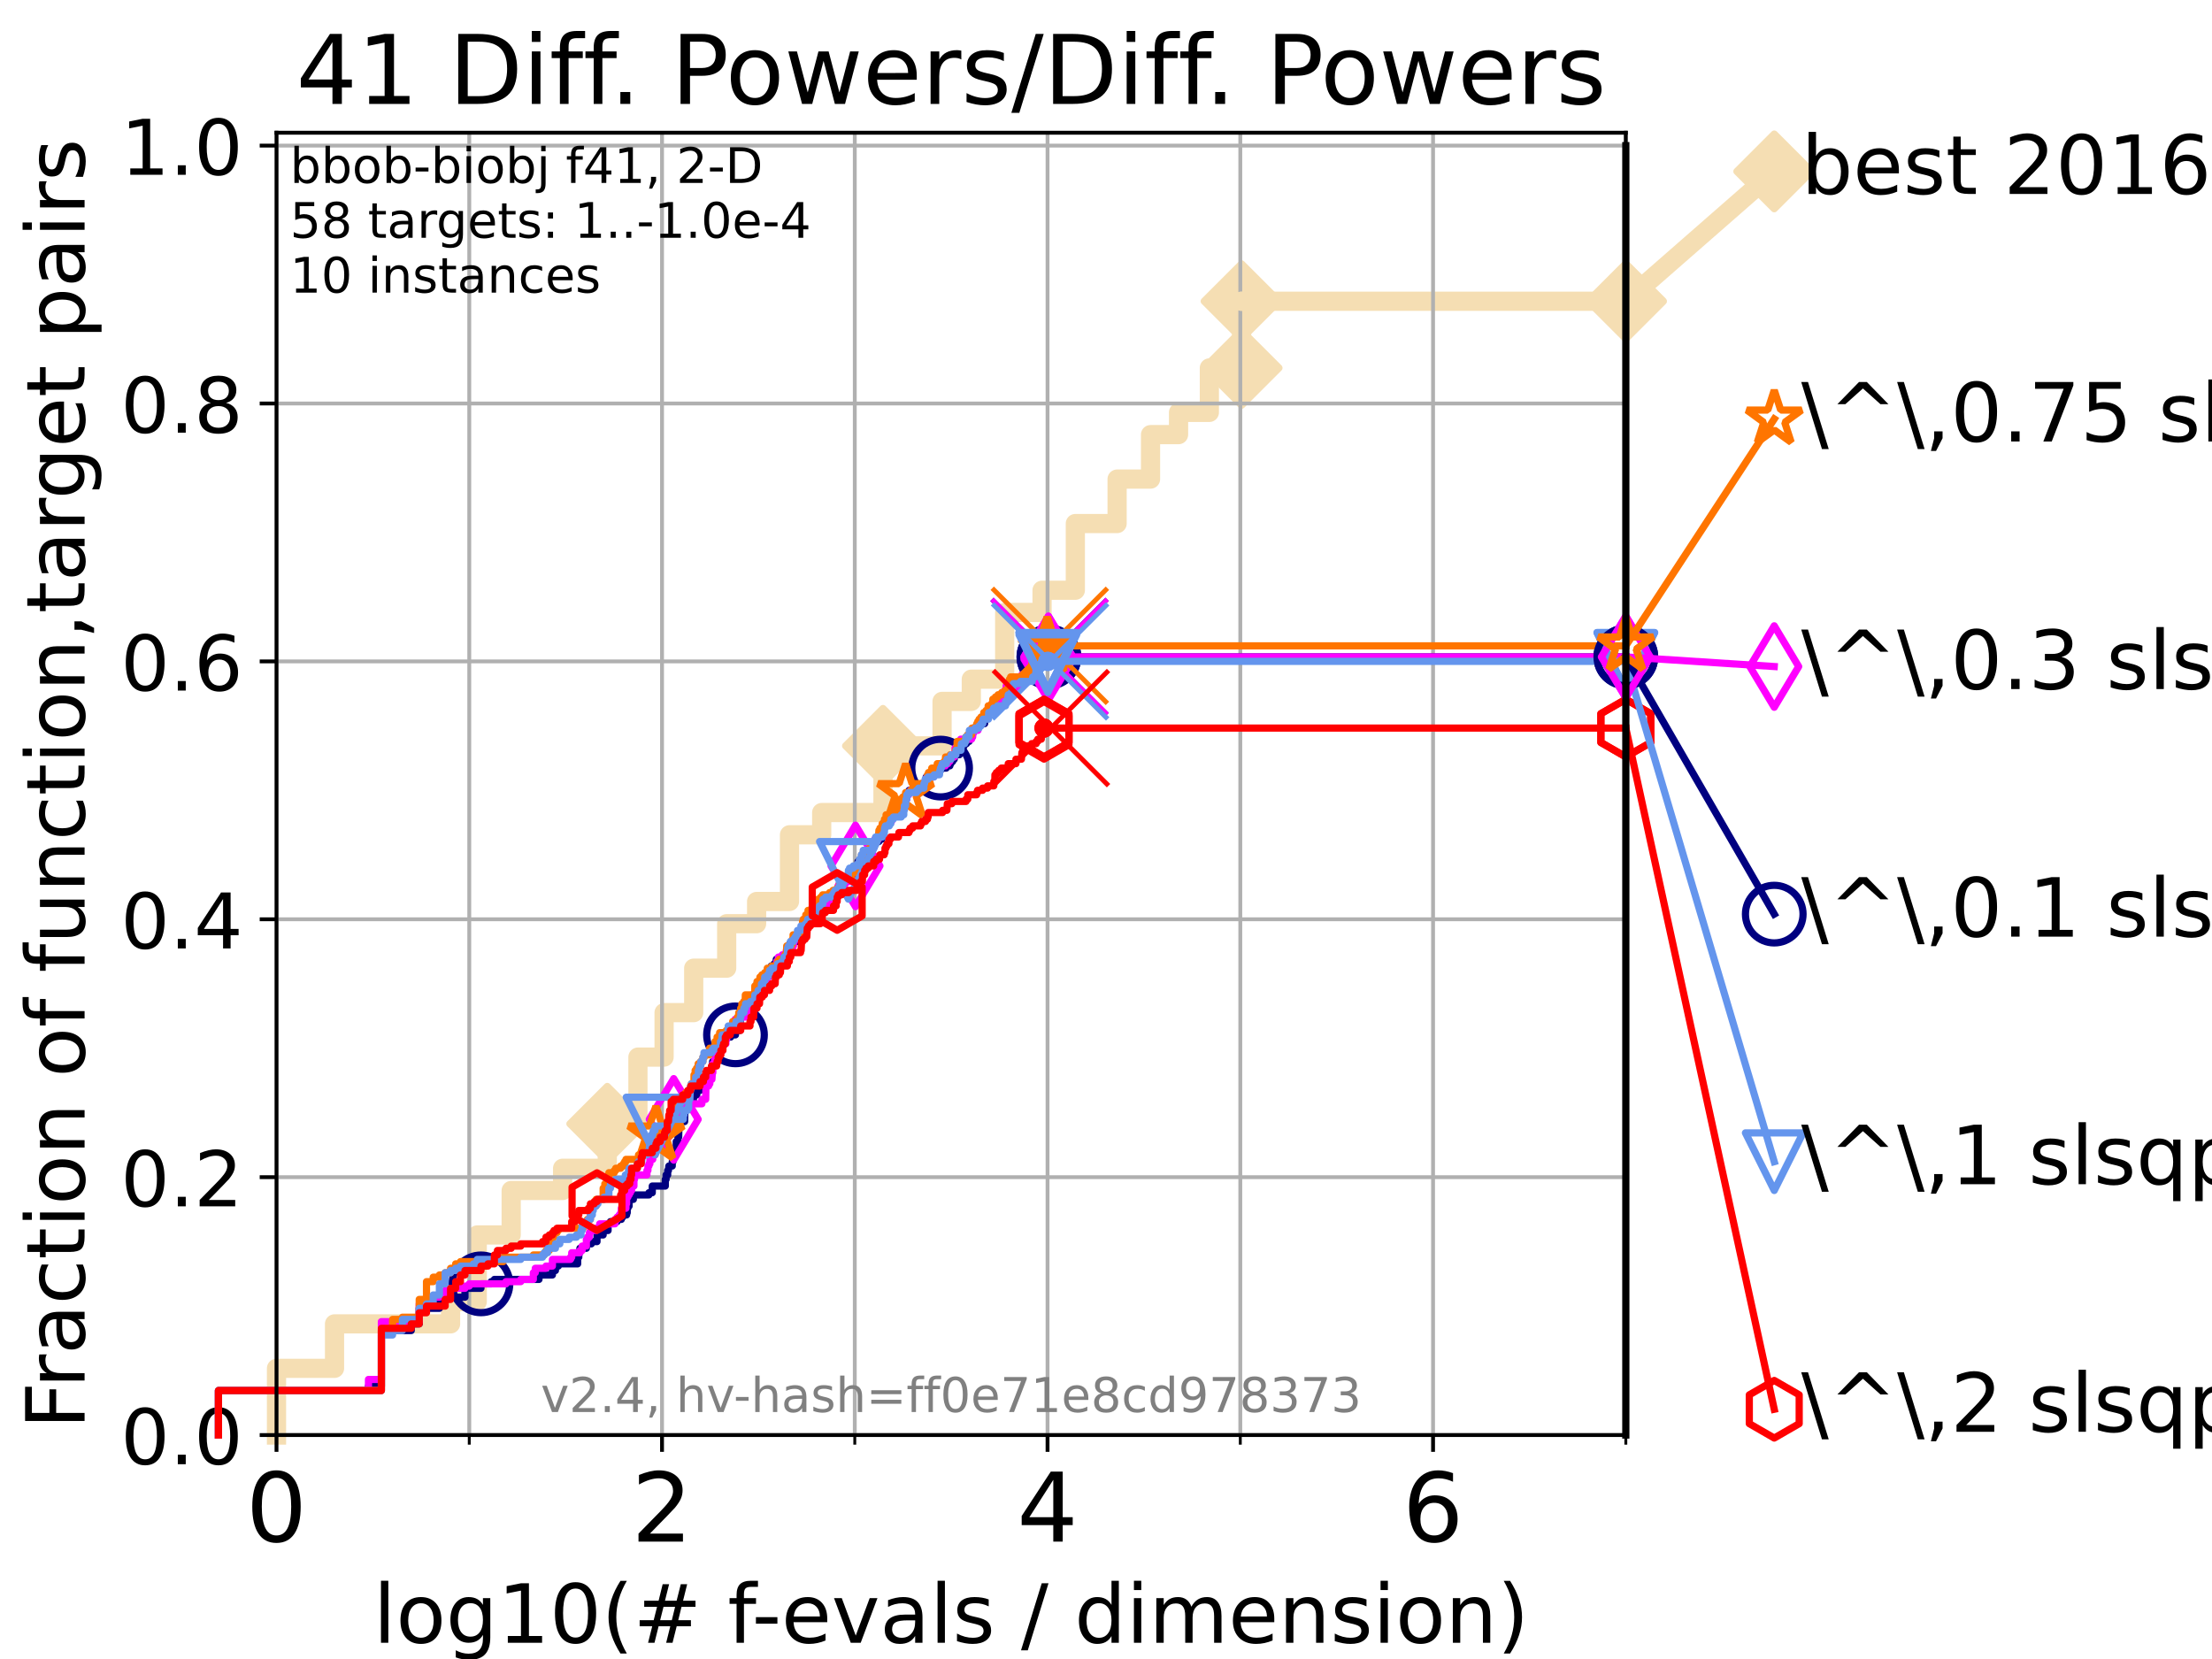 <?xml version="1.0" encoding="utf-8" standalone="no"?>
<!DOCTYPE svg PUBLIC "-//W3C//DTD SVG 1.1//EN"
  "http://www.w3.org/Graphics/SVG/1.1/DTD/svg11.dtd">
<!-- Created with matplotlib (https://matplotlib.org/) -->
<svg height="345.6pt" version="1.1" viewBox="0 0 460.8 345.6" width="460.8pt" xmlns="http://www.w3.org/2000/svg" xmlns:xlink="http://www.w3.org/1999/xlink">
 <defs>
  <style type="text/css">*{stroke-linecap:butt;stroke-linejoin:round;}</style>
 </defs>
 <g id="figure_1">
  <g id="patch_1">
   <path d="M 0 345.6 
L 460.8 345.6 
L 460.8 0 
L 0 0 
z
" style="fill:#ffffff;"/>
  </g>
  <g id="axes_1">
   <g id="patch_2">
    <path d="M 57.6 298.944 
L 338.688 298.944 
L 338.688 27.648 
L 57.6 27.648 
z
" style="fill:#ffffff;"/>
   </g>
   <g id="line2d_1">
    <path d="M 57.6 298.944 
L 57.6 285.05 
L 69.688 285.05 
L 69.688 275.788 
L 93.864 275.788 
L 93.864 271.157 
L 99.418 271.157 
L 99.418 257.263 
L 106.489 257.263 
L 106.489 248.001 
L 117.203 248.001 
L 117.203 243.37 
L 126.507 243.37 
L 126.507 234.107 
L 132.894 234.107 
L 132.894 220.214 
L 138.341 220.214 
L 138.341 210.951 
L 144.511 210.951 
L 144.511 201.689 
L 151.381 201.689 
L 151.381 192.426 
L 157.614 192.426 
L 157.614 187.795 
L 164.467 187.795 
L 164.467 173.901 
L 171.173 173.901 
L 171.173 169.27 
L 183.94 169.27 
L 183.94 155.377 
L 196.248 155.377 
L 196.248 146.114 
L 202.34 146.114 
L 202.34 141.483 
L 209.296 141.483 
L 209.296 127.589 
L 217.081 127.589 
L 217.081 122.958 
L 224.012 122.958 
L 224.012 109.065 
L 232.714 109.065 
L 232.714 99.802 
L 239.678 99.802 
L 239.678 90.54 
L 245.514 90.54 
L 245.514 85.909 
L 251.933 85.909 
L 251.933 76.646 
L 258.642 76.646 
L 258.642 62.753 
L 338.688 62.753 
" style="fill:none;stroke:#f5deb3;stroke-linecap:square;stroke-width:4;"/>
   </g>
   <g id="line2d_2">
    <defs>
     <path d="M 0 7.778 
L 7.778 0 
L 0 -7.778 
L -7.778 0 
z
" id="mf89754598e" style="stroke:#f5deb3;stroke-linejoin:miter;stroke-width:1.5;"/>
    </defs>
    <g>
     <use style="fill:#f5deb3;stroke:#f5deb3;stroke-linejoin:miter;stroke-width:1.5;" x="126.507" xlink:href="#mf89754598e" y="234.107"/>
     <use style="fill:#f5deb3;stroke:#f5deb3;stroke-linejoin:miter;stroke-width:1.5;" x="183.94" xlink:href="#mf89754598e" y="155.377"/>
     <use style="fill:#f5deb3;stroke:#f5deb3;stroke-linejoin:miter;stroke-width:1.5;" x="258.642" xlink:href="#mf89754598e" y="76.646"/>
     <use style="fill:#f5deb3;stroke:#f5deb3;stroke-linejoin:miter;stroke-width:1.5;" x="258.642" xlink:href="#mf89754598e" y="62.753"/>
     <use style="fill:#f5deb3;stroke:#f5deb3;stroke-linejoin:miter;stroke-width:1.5;" x="338.688" xlink:href="#mf89754598e" y="62.753"/>
    </g>
   </g>
   <g id="line2d_3">
    <path style="fill:none;stroke:#f5deb3;stroke-linecap:square;stroke-width:4;"/>
    <g/>
   </g>
   <g id="line2d_4">
    <path d="M 338.688 62.753 
L 369.608 35.706 
" style="fill:none;stroke:#f5deb3;stroke-linecap:square;stroke-width:4;"/>
    <g>
     <use style="fill:#f5deb3;stroke:#f5deb3;stroke-linejoin:miter;stroke-width:1.5;" x="338.688" xlink:href="#mf89754598e" y="62.753"/>
     <use style="fill:#f5deb3;stroke:#f5deb3;stroke-linejoin:miter;stroke-width:1.5;" x="369.608" xlink:href="#mf89754598e" y="35.706"/>
    </g>
   </g>
   <g id="matplotlib.axis_1">
    <g id="xtick_1">
     <g id="line2d_5">
      <path clip-path="url(#p7d9605be44)" d="M 57.6 298.944 
L 57.6 27.648 
" style="fill:none;stroke:#b0b0b0;stroke-linecap:square;stroke-width:0.8;"/>
     </g>
     <g id="line2d_6">
      <defs>
       <path d="M 0 0 
L 0 3.5 
" id="m291adcb1e6" style="stroke:#000000;stroke-width:0.8;"/>
      </defs>
      <g>
       <use style="stroke:#000000;stroke-width:0.8;" x="57.6" xlink:href="#m291adcb1e6" y="298.944"/>
      </g>
     </g>
     <g id="text_1">
      <!-- 0 -->
      <g transform="translate(51.237 321.141)scale(0.2 -0.2)">
       <defs>
        <path d="M 31.781 66.406 
Q 24.172 66.406 20.328 58.906 
Q 16.5 51.422 16.5 36.375 
Q 16.5 21.391 20.328 13.891 
Q 24.172 6.391 31.781 6.391 
Q 39.453 6.391 43.281 13.891 
Q 47.125 21.391 47.125 36.375 
Q 47.125 51.422 43.281 58.906 
Q 39.453 66.406 31.781 66.406 
z
M 31.781 74.219 
Q 44.047 74.219 50.516 64.516 
Q 56.984 54.828 56.984 36.375 
Q 56.984 17.969 50.516 8.266 
Q 44.047 -1.422 31.781 -1.422 
Q 19.531 -1.422 13.062 8.266 
Q 6.594 17.969 6.594 36.375 
Q 6.594 54.828 13.062 64.516 
Q 19.531 74.219 31.781 74.219 
z
" id="DejaVuSans-48"/>
       </defs>
       <use xlink:href="#DejaVuSans-48"/>
      </g>
     </g>
    </g>
    <g id="xtick_2">
     <g id="line2d_7">
      <path clip-path="url(#p7d9605be44)" d="M 137.911 298.944 
L 137.911 27.648 
" style="fill:none;stroke:#b0b0b0;stroke-linecap:square;stroke-width:0.8;"/>
     </g>
     <g id="line2d_8">
      <g>
       <use style="stroke:#000000;stroke-width:0.8;" x="137.911" xlink:href="#m291adcb1e6" y="298.944"/>
      </g>
     </g>
     <g id="text_2">
      <!-- 2 -->
      <g transform="translate(131.548 321.141)scale(0.2 -0.2)">
       <defs>
        <path d="M 19.188 8.297 
L 53.609 8.297 
L 53.609 0 
L 7.328 0 
L 7.328 8.297 
Q 12.938 14.109 22.625 23.891 
Q 32.328 33.688 34.812 36.531 
Q 39.547 41.844 41.422 45.531 
Q 43.312 49.219 43.312 52.781 
Q 43.312 58.594 39.234 62.25 
Q 35.156 65.922 28.609 65.922 
Q 23.969 65.922 18.812 64.312 
Q 13.672 62.703 7.812 59.422 
L 7.812 69.391 
Q 13.766 71.781 18.938 73 
Q 24.125 74.219 28.422 74.219 
Q 39.75 74.219 46.484 68.547 
Q 53.219 62.891 53.219 53.422 
Q 53.219 48.922 51.531 44.891 
Q 49.859 40.875 45.406 35.406 
Q 44.188 33.984 37.641 27.219 
Q 31.109 20.453 19.188 8.297 
z
" id="DejaVuSans-50"/>
       </defs>
       <use xlink:href="#DejaVuSans-50"/>
      </g>
     </g>
    </g>
    <g id="xtick_3">
     <g id="line2d_9">
      <path clip-path="url(#p7d9605be44)" d="M 218.222 298.944 
L 218.222 27.648 
" style="fill:none;stroke:#b0b0b0;stroke-linecap:square;stroke-width:0.8;"/>
     </g>
     <g id="line2d_10">
      <g>
       <use style="stroke:#000000;stroke-width:0.8;" x="218.222" xlink:href="#m291adcb1e6" y="298.944"/>
      </g>
     </g>
     <g id="text_3">
      <!-- 4 -->
      <g transform="translate(211.859 321.141)scale(0.2 -0.2)">
       <defs>
        <path d="M 37.797 64.312 
L 12.891 25.391 
L 37.797 25.391 
z
M 35.203 72.906 
L 47.609 72.906 
L 47.609 25.391 
L 58.016 25.391 
L 58.016 17.188 
L 47.609 17.188 
L 47.609 0 
L 37.797 0 
L 37.797 17.188 
L 4.891 17.188 
L 4.891 26.703 
z
" id="DejaVuSans-52"/>
       </defs>
       <use xlink:href="#DejaVuSans-52"/>
      </g>
     </g>
    </g>
    <g id="xtick_4">
     <g id="line2d_11">
      <path clip-path="url(#p7d9605be44)" d="M 298.533 298.944 
L 298.533 27.648 
" style="fill:none;stroke:#b0b0b0;stroke-linecap:square;stroke-width:0.8;"/>
     </g>
     <g id="line2d_12">
      <g>
       <use style="stroke:#000000;stroke-width:0.8;" x="298.533" xlink:href="#m291adcb1e6" y="298.944"/>
      </g>
     </g>
     <g id="text_4">
      <!-- 6 -->
      <g transform="translate(292.17 321.141)scale(0.2 -0.2)">
       <defs>
        <path d="M 33.016 40.375 
Q 26.375 40.375 22.484 35.828 
Q 18.609 31.297 18.609 23.391 
Q 18.609 15.531 22.484 10.953 
Q 26.375 6.391 33.016 6.391 
Q 39.656 6.391 43.531 10.953 
Q 47.406 15.531 47.406 23.391 
Q 47.406 31.297 43.531 35.828 
Q 39.656 40.375 33.016 40.375 
z
M 52.594 71.297 
L 52.594 62.312 
Q 48.875 64.062 45.094 64.984 
Q 41.312 65.922 37.594 65.922 
Q 27.828 65.922 22.672 59.328 
Q 17.531 52.734 16.797 39.406 
Q 19.672 43.656 24.016 45.922 
Q 28.375 48.188 33.594 48.188 
Q 44.578 48.188 50.953 41.516 
Q 57.328 34.859 57.328 23.391 
Q 57.328 12.156 50.688 5.359 
Q 44.047 -1.422 33.016 -1.422 
Q 20.359 -1.422 13.672 8.266 
Q 6.984 17.969 6.984 36.375 
Q 6.984 53.656 15.188 63.938 
Q 23.391 74.219 37.203 74.219 
Q 40.922 74.219 44.703 73.484 
Q 48.484 72.75 52.594 71.297 
z
" id="DejaVuSans-54"/>
       </defs>
       <use xlink:href="#DejaVuSans-54"/>
      </g>
     </g>
    </g>
    <g id="xtick_5">
     <g id="line2d_13">
      <path clip-path="url(#p7d9605be44)" d="M 97.755 298.944 
L 97.755 27.648 
" style="fill:none;stroke:#b0b0b0;stroke-linecap:square;stroke-width:0.8;"/>
     </g>
     <g id="line2d_14">
      <defs>
       <path d="M 0 0 
L 0 2 
" id="m2c2034ce6e" style="stroke:#000000;stroke-width:0.6;"/>
      </defs>
      <g>
       <use style="stroke:#000000;stroke-width:0.6;" x="97.755" xlink:href="#m2c2034ce6e" y="298.944"/>
      </g>
     </g>
    </g>
    <g id="xtick_6">
     <g id="line2d_15">
      <path clip-path="url(#p7d9605be44)" d="M 178.066 298.944 
L 178.066 27.648 
" style="fill:none;stroke:#b0b0b0;stroke-linecap:square;stroke-width:0.8;"/>
     </g>
     <g id="line2d_16">
      <g>
       <use style="stroke:#000000;stroke-width:0.6;" x="178.066" xlink:href="#m2c2034ce6e" y="298.944"/>
      </g>
     </g>
    </g>
    <g id="xtick_7">
     <g id="line2d_17">
      <path clip-path="url(#p7d9605be44)" d="M 258.377 298.944 
L 258.377 27.648 
" style="fill:none;stroke:#b0b0b0;stroke-linecap:square;stroke-width:0.8;"/>
     </g>
     <g id="line2d_18">
      <g>
       <use style="stroke:#000000;stroke-width:0.6;" x="258.377" xlink:href="#m2c2034ce6e" y="298.944"/>
      </g>
     </g>
    </g>
    <g id="xtick_8">
     <g id="line2d_19">
      <path clip-path="url(#p7d9605be44)" d="M 338.688 298.944 
L 338.688 27.648 
" style="fill:none;stroke:#b0b0b0;stroke-linecap:square;stroke-width:0.8;"/>
     </g>
     <g id="line2d_20">
      <g>
       <use style="stroke:#000000;stroke-width:0.6;" x="338.688" xlink:href="#m2c2034ce6e" y="298.944"/>
      </g>
     </g>
    </g>
    <g id="text_5">
     <!-- log10(# f-evals / dimension) -->
     <g transform="translate(77.764 342.218)scale(0.17 -0.17)">
      <defs>
       <path d="M 9.422 75.984 
L 18.406 75.984 
L 18.406 0 
L 9.422 0 
z
" id="DejaVuSans-108"/>
       <path d="M 30.609 48.391 
Q 23.391 48.391 19.188 42.75 
Q 14.984 37.109 14.984 27.297 
Q 14.984 17.484 19.156 11.844 
Q 23.344 6.203 30.609 6.203 
Q 37.797 6.203 41.984 11.859 
Q 46.188 17.531 46.188 27.297 
Q 46.188 37.016 41.984 42.703 
Q 37.797 48.391 30.609 48.391 
z
M 30.609 56 
Q 42.328 56 49.016 48.375 
Q 55.719 40.766 55.719 27.297 
Q 55.719 13.875 49.016 6.219 
Q 42.328 -1.422 30.609 -1.422 
Q 18.844 -1.422 12.172 6.219 
Q 5.516 13.875 5.516 27.297 
Q 5.516 40.766 12.172 48.375 
Q 18.844 56 30.609 56 
z
" id="DejaVuSans-111"/>
       <path d="M 45.406 27.984 
Q 45.406 37.75 41.375 43.109 
Q 37.359 48.484 30.078 48.484 
Q 22.859 48.484 18.828 43.109 
Q 14.797 37.75 14.797 27.984 
Q 14.797 18.266 18.828 12.891 
Q 22.859 7.516 30.078 7.516 
Q 37.359 7.516 41.375 12.891 
Q 45.406 18.266 45.406 27.984 
z
M 54.391 6.781 
Q 54.391 -7.172 48.188 -13.984 
Q 42 -20.797 29.203 -20.797 
Q 24.469 -20.797 20.266 -20.094 
Q 16.062 -19.391 12.109 -17.922 
L 12.109 -9.188 
Q 16.062 -11.328 19.922 -12.344 
Q 23.781 -13.375 27.781 -13.375 
Q 36.625 -13.375 41.016 -8.766 
Q 45.406 -4.156 45.406 5.172 
L 45.406 9.625 
Q 42.625 4.781 38.281 2.391 
Q 33.938 0 27.875 0 
Q 17.828 0 11.672 7.656 
Q 5.516 15.328 5.516 27.984 
Q 5.516 40.672 11.672 48.328 
Q 17.828 56 27.875 56 
Q 33.938 56 38.281 53.609 
Q 42.625 51.219 45.406 46.391 
L 45.406 54.688 
L 54.391 54.688 
z
" id="DejaVuSans-103"/>
       <path d="M 12.406 8.297 
L 28.516 8.297 
L 28.516 63.922 
L 10.984 60.406 
L 10.984 69.391 
L 28.422 72.906 
L 38.281 72.906 
L 38.281 8.297 
L 54.391 8.297 
L 54.391 0 
L 12.406 0 
z
" id="DejaVuSans-49"/>
       <path d="M 31 75.875 
Q 24.469 64.656 21.281 53.656 
Q 18.109 42.672 18.109 31.391 
Q 18.109 20.125 21.312 9.062 
Q 24.516 -2 31 -13.188 
L 23.188 -13.188 
Q 15.875 -1.703 12.234 9.375 
Q 8.594 20.453 8.594 31.391 
Q 8.594 42.281 12.203 53.312 
Q 15.828 64.359 23.188 75.875 
z
" id="DejaVuSans-40"/>
       <path d="M 51.125 44 
L 36.922 44 
L 32.812 27.688 
L 47.125 27.688 
z
M 43.797 71.781 
L 38.719 51.516 
L 52.984 51.516 
L 58.109 71.781 
L 65.922 71.781 
L 60.891 51.516 
L 76.125 51.516 
L 76.125 44 
L 58.984 44 
L 54.984 27.688 
L 70.516 27.688 
L 70.516 20.219 
L 53.078 20.219 
L 48 0 
L 40.188 0 
L 45.219 20.219 
L 30.906 20.219 
L 25.875 0 
L 18.016 0 
L 23.094 20.219 
L 7.719 20.219 
L 7.719 27.688 
L 24.906 27.688 
L 29 44 
L 13.281 44 
L 13.281 51.516 
L 30.906 51.516 
L 35.891 71.781 
z
" id="DejaVuSans-35"/>
       <path id="DejaVuSans-32"/>
       <path d="M 37.109 75.984 
L 37.109 68.5 
L 28.516 68.5 
Q 23.688 68.5 21.797 66.547 
Q 19.922 64.594 19.922 59.516 
L 19.922 54.688 
L 34.719 54.688 
L 34.719 47.703 
L 19.922 47.703 
L 19.922 0 
L 10.891 0 
L 10.891 47.703 
L 2.297 47.703 
L 2.297 54.688 
L 10.891 54.688 
L 10.891 58.5 
Q 10.891 67.625 15.141 71.797 
Q 19.391 75.984 28.609 75.984 
z
" id="DejaVuSans-102"/>
       <path d="M 4.891 31.391 
L 31.203 31.391 
L 31.203 23.391 
L 4.891 23.391 
z
" id="DejaVuSans-45"/>
       <path d="M 56.203 29.594 
L 56.203 25.203 
L 14.891 25.203 
Q 15.484 15.922 20.484 11.062 
Q 25.484 6.203 34.422 6.203 
Q 39.594 6.203 44.453 7.469 
Q 49.312 8.734 54.109 11.281 
L 54.109 2.781 
Q 49.266 0.734 44.188 -0.344 
Q 39.109 -1.422 33.891 -1.422 
Q 20.797 -1.422 13.156 6.188 
Q 5.516 13.812 5.516 26.812 
Q 5.516 40.234 12.766 48.109 
Q 20.016 56 32.328 56 
Q 43.359 56 49.781 48.891 
Q 56.203 41.797 56.203 29.594 
z
M 47.219 32.234 
Q 47.125 39.594 43.094 43.984 
Q 39.062 48.391 32.422 48.391 
Q 24.906 48.391 20.391 44.141 
Q 15.875 39.891 15.188 32.172 
z
" id="DejaVuSans-101"/>
       <path d="M 2.984 54.688 
L 12.5 54.688 
L 29.594 8.797 
L 46.688 54.688 
L 56.203 54.688 
L 35.688 0 
L 23.484 0 
z
" id="DejaVuSans-118"/>
       <path d="M 34.281 27.484 
Q 23.391 27.484 19.188 25 
Q 14.984 22.516 14.984 16.5 
Q 14.984 11.719 18.141 8.906 
Q 21.297 6.109 26.703 6.109 
Q 34.188 6.109 38.703 11.406 
Q 43.219 16.703 43.219 25.484 
L 43.219 27.484 
z
M 52.203 31.203 
L 52.203 0 
L 43.219 0 
L 43.219 8.297 
Q 40.141 3.328 35.547 0.953 
Q 30.953 -1.422 24.312 -1.422 
Q 15.922 -1.422 10.953 3.297 
Q 6 8.016 6 15.922 
Q 6 25.141 12.172 29.828 
Q 18.359 34.516 30.609 34.516 
L 43.219 34.516 
L 43.219 35.406 
Q 43.219 41.609 39.141 45 
Q 35.062 48.391 27.688 48.391 
Q 23 48.391 18.547 47.266 
Q 14.109 46.141 10.016 43.891 
L 10.016 52.203 
Q 14.938 54.109 19.578 55.047 
Q 24.219 56 28.609 56 
Q 40.484 56 46.344 49.844 
Q 52.203 43.703 52.203 31.203 
z
" id="DejaVuSans-97"/>
       <path d="M 44.281 53.078 
L 44.281 44.578 
Q 40.484 46.531 36.375 47.5 
Q 32.281 48.484 27.875 48.484 
Q 21.188 48.484 17.844 46.438 
Q 14.5 44.391 14.5 40.281 
Q 14.5 37.156 16.891 35.375 
Q 19.281 33.594 26.516 31.984 
L 29.594 31.297 
Q 39.156 29.25 43.188 25.516 
Q 47.219 21.781 47.219 15.094 
Q 47.219 7.469 41.188 3.016 
Q 35.156 -1.422 24.609 -1.422 
Q 20.219 -1.422 15.453 -0.562 
Q 10.688 0.297 5.422 2 
L 5.422 11.281 
Q 10.406 8.688 15.234 7.391 
Q 20.062 6.109 24.812 6.109 
Q 31.156 6.109 34.562 8.281 
Q 37.984 10.453 37.984 14.406 
Q 37.984 18.062 35.516 20.016 
Q 33.062 21.969 24.703 23.781 
L 21.578 24.516 
Q 13.234 26.266 9.516 29.906 
Q 5.812 33.547 5.812 39.891 
Q 5.812 47.609 11.281 51.797 
Q 16.75 56 26.812 56 
Q 31.781 56 36.172 55.266 
Q 40.578 54.547 44.281 53.078 
z
" id="DejaVuSans-115"/>
       <path d="M 25.391 72.906 
L 33.688 72.906 
L 8.297 -9.281 
L 0 -9.281 
z
" id="DejaVuSans-47"/>
       <path d="M 45.406 46.391 
L 45.406 75.984 
L 54.391 75.984 
L 54.391 0 
L 45.406 0 
L 45.406 8.203 
Q 42.578 3.328 38.25 0.953 
Q 33.938 -1.422 27.875 -1.422 
Q 17.969 -1.422 11.734 6.484 
Q 5.516 14.406 5.516 27.297 
Q 5.516 40.188 11.734 48.094 
Q 17.969 56 27.875 56 
Q 33.938 56 38.25 53.625 
Q 42.578 51.266 45.406 46.391 
z
M 14.797 27.297 
Q 14.797 17.391 18.875 11.75 
Q 22.953 6.109 30.078 6.109 
Q 37.203 6.109 41.297 11.75 
Q 45.406 17.391 45.406 27.297 
Q 45.406 37.203 41.297 42.844 
Q 37.203 48.484 30.078 48.484 
Q 22.953 48.484 18.875 42.844 
Q 14.797 37.203 14.797 27.297 
z
" id="DejaVuSans-100"/>
       <path d="M 9.422 54.688 
L 18.406 54.688 
L 18.406 0 
L 9.422 0 
z
M 9.422 75.984 
L 18.406 75.984 
L 18.406 64.594 
L 9.422 64.594 
z
" id="DejaVuSans-105"/>
       <path d="M 52 44.188 
Q 55.375 50.25 60.062 53.125 
Q 64.75 56 71.094 56 
Q 79.641 56 84.281 50.016 
Q 88.922 44.047 88.922 33.016 
L 88.922 0 
L 79.891 0 
L 79.891 32.719 
Q 79.891 40.578 77.094 44.375 
Q 74.312 48.188 68.609 48.188 
Q 61.625 48.188 57.562 43.547 
Q 53.516 38.922 53.516 30.906 
L 53.516 0 
L 44.484 0 
L 44.484 32.719 
Q 44.484 40.625 41.703 44.406 
Q 38.922 48.188 33.109 48.188 
Q 26.219 48.188 22.156 43.531 
Q 18.109 38.875 18.109 30.906 
L 18.109 0 
L 9.078 0 
L 9.078 54.688 
L 18.109 54.688 
L 18.109 46.188 
Q 21.188 51.219 25.484 53.609 
Q 29.781 56 35.688 56 
Q 41.656 56 45.828 52.969 
Q 50 49.953 52 44.188 
z
" id="DejaVuSans-109"/>
       <path d="M 54.891 33.016 
L 54.891 0 
L 45.906 0 
L 45.906 32.719 
Q 45.906 40.484 42.875 44.328 
Q 39.844 48.188 33.797 48.188 
Q 26.516 48.188 22.312 43.547 
Q 18.109 38.922 18.109 30.906 
L 18.109 0 
L 9.078 0 
L 9.078 54.688 
L 18.109 54.688 
L 18.109 46.188 
Q 21.344 51.125 25.703 53.562 
Q 30.078 56 35.797 56 
Q 45.219 56 50.047 50.172 
Q 54.891 44.344 54.891 33.016 
z
" id="DejaVuSans-110"/>
       <path d="M 8.016 75.875 
L 15.828 75.875 
Q 23.141 64.359 26.781 53.312 
Q 30.422 42.281 30.422 31.391 
Q 30.422 20.453 26.781 9.375 
Q 23.141 -1.703 15.828 -13.188 
L 8.016 -13.188 
Q 14.5 -2 17.703 9.062 
Q 20.906 20.125 20.906 31.391 
Q 20.906 42.672 17.703 53.656 
Q 14.5 64.656 8.016 75.875 
z
" id="DejaVuSans-41"/>
      </defs>
      <use xlink:href="#DejaVuSans-108"/>
      <use x="27.783" xlink:href="#DejaVuSans-111"/>
      <use x="88.965" xlink:href="#DejaVuSans-103"/>
      <use x="152.441" xlink:href="#DejaVuSans-49"/>
      <use x="216.064" xlink:href="#DejaVuSans-48"/>
      <use x="279.688" xlink:href="#DejaVuSans-40"/>
      <use x="318.701" xlink:href="#DejaVuSans-35"/>
      <use x="402.49" xlink:href="#DejaVuSans-32"/>
      <use x="434.277" xlink:href="#DejaVuSans-102"/>
      <use x="463.982" xlink:href="#DejaVuSans-45"/>
      <use x="500.066" xlink:href="#DejaVuSans-101"/>
      <use x="561.59" xlink:href="#DejaVuSans-118"/>
      <use x="620.77" xlink:href="#DejaVuSans-97"/>
      <use x="682.049" xlink:href="#DejaVuSans-108"/>
      <use x="709.832" xlink:href="#DejaVuSans-115"/>
      <use x="761.932" xlink:href="#DejaVuSans-32"/>
      <use x="793.719" xlink:href="#DejaVuSans-47"/>
      <use x="827.41" xlink:href="#DejaVuSans-32"/>
      <use x="859.197" xlink:href="#DejaVuSans-100"/>
      <use x="922.674" xlink:href="#DejaVuSans-105"/>
      <use x="950.457" xlink:href="#DejaVuSans-109"/>
      <use x="1047.869" xlink:href="#DejaVuSans-101"/>
      <use x="1109.393" xlink:href="#DejaVuSans-110"/>
      <use x="1172.771" xlink:href="#DejaVuSans-115"/>
      <use x="1224.871" xlink:href="#DejaVuSans-105"/>
      <use x="1252.654" xlink:href="#DejaVuSans-111"/>
      <use x="1313.836" xlink:href="#DejaVuSans-110"/>
      <use x="1377.215" xlink:href="#DejaVuSans-41"/>
     </g>
    </g>
   </g>
   <g id="matplotlib.axis_2">
    <g id="ytick_1">
     <g id="line2d_21">
      <path clip-path="url(#p7d9605be44)" d="M 57.6 298.944 
L 338.688 298.944 
" style="fill:none;stroke:#b0b0b0;stroke-linecap:square;stroke-width:0.8;"/>
     </g>
     <g id="line2d_22">
      <defs>
       <path d="M 0 0 
L -3.5 0 
" id="m986e5d4579" style="stroke:#000000;stroke-width:0.8;"/>
      </defs>
      <g>
       <use style="stroke:#000000;stroke-width:0.8;" x="57.6" xlink:href="#m986e5d4579" y="298.944"/>
      </g>
     </g>
     <g id="text_6">
      <!-- 0.0 -->
      <g transform="translate(25.155 305.023)scale(0.16 -0.16)">
       <defs>
        <path d="M 10.688 12.406 
L 21 12.406 
L 21 0 
L 10.688 0 
z
" id="DejaVuSans-46"/>
       </defs>
       <use xlink:href="#DejaVuSans-48"/>
       <use x="63.623" xlink:href="#DejaVuSans-46"/>
       <use x="95.41" xlink:href="#DejaVuSans-48"/>
      </g>
     </g>
    </g>
    <g id="ytick_2">
     <g id="line2d_23">
      <path clip-path="url(#p7d9605be44)" d="M 57.6 245.222 
L 338.688 245.222 
" style="fill:none;stroke:#b0b0b0;stroke-linecap:square;stroke-width:0.8;"/>
     </g>
     <g id="line2d_24">
      <g>
       <use style="stroke:#000000;stroke-width:0.8;" x="57.6" xlink:href="#m986e5d4579" y="245.222"/>
      </g>
     </g>
     <g id="text_7">
      <!-- 0.2 -->
      <g transform="translate(25.155 251.301)scale(0.16 -0.16)">
       <use xlink:href="#DejaVuSans-48"/>
       <use x="63.623" xlink:href="#DejaVuSans-46"/>
       <use x="95.41" xlink:href="#DejaVuSans-50"/>
      </g>
     </g>
    </g>
    <g id="ytick_3">
     <g id="line2d_25">
      <path clip-path="url(#p7d9605be44)" d="M 57.6 191.5 
L 338.688 191.5 
" style="fill:none;stroke:#b0b0b0;stroke-linecap:square;stroke-width:0.8;"/>
     </g>
     <g id="line2d_26">
      <g>
       <use style="stroke:#000000;stroke-width:0.8;" x="57.6" xlink:href="#m986e5d4579" y="191.5"/>
      </g>
     </g>
     <g id="text_8">
      <!-- 0.4 -->
      <g transform="translate(25.155 197.579)scale(0.16 -0.16)">
       <use xlink:href="#DejaVuSans-48"/>
       <use x="63.623" xlink:href="#DejaVuSans-46"/>
       <use x="95.41" xlink:href="#DejaVuSans-52"/>
      </g>
     </g>
    </g>
    <g id="ytick_4">
     <g id="line2d_27">
      <path clip-path="url(#p7d9605be44)" d="M 57.6 137.778 
L 338.688 137.778 
" style="fill:none;stroke:#b0b0b0;stroke-linecap:square;stroke-width:0.8;"/>
     </g>
     <g id="line2d_28">
      <g>
       <use style="stroke:#000000;stroke-width:0.8;" x="57.6" xlink:href="#m986e5d4579" y="137.778"/>
      </g>
     </g>
     <g id="text_9">
      <!-- 0.6 -->
      <g transform="translate(25.155 143.857)scale(0.16 -0.16)">
       <use xlink:href="#DejaVuSans-48"/>
       <use x="63.623" xlink:href="#DejaVuSans-46"/>
       <use x="95.41" xlink:href="#DejaVuSans-54"/>
      </g>
     </g>
    </g>
    <g id="ytick_5">
     <g id="line2d_29">
      <path clip-path="url(#p7d9605be44)" d="M 57.6 84.056 
L 338.688 84.056 
" style="fill:none;stroke:#b0b0b0;stroke-linecap:square;stroke-width:0.8;"/>
     </g>
     <g id="line2d_30">
      <g>
       <use style="stroke:#000000;stroke-width:0.8;" x="57.6" xlink:href="#m986e5d4579" y="84.056"/>
      </g>
     </g>
     <g id="text_10">
      <!-- 0.8 -->
      <g transform="translate(25.155 90.135)scale(0.16 -0.16)">
       <defs>
        <path d="M 31.781 34.625 
Q 24.75 34.625 20.719 30.859 
Q 16.703 27.094 16.703 20.516 
Q 16.703 13.922 20.719 10.156 
Q 24.75 6.391 31.781 6.391 
Q 38.812 6.391 42.859 10.172 
Q 46.922 13.969 46.922 20.516 
Q 46.922 27.094 42.891 30.859 
Q 38.875 34.625 31.781 34.625 
z
M 21.922 38.812 
Q 15.578 40.375 12.031 44.719 
Q 8.5 49.078 8.5 55.328 
Q 8.5 64.062 14.719 69.141 
Q 20.953 74.219 31.781 74.219 
Q 42.672 74.219 48.875 69.141 
Q 55.078 64.062 55.078 55.328 
Q 55.078 49.078 51.531 44.719 
Q 48 40.375 41.703 38.812 
Q 48.828 37.156 52.797 32.312 
Q 56.781 27.484 56.781 20.516 
Q 56.781 9.906 50.312 4.234 
Q 43.844 -1.422 31.781 -1.422 
Q 19.734 -1.422 13.25 4.234 
Q 6.781 9.906 6.781 20.516 
Q 6.781 27.484 10.781 32.312 
Q 14.797 37.156 21.922 38.812 
z
M 18.312 54.391 
Q 18.312 48.734 21.844 45.562 
Q 25.391 42.391 31.781 42.391 
Q 38.141 42.391 41.719 45.562 
Q 45.312 48.734 45.312 54.391 
Q 45.312 60.062 41.719 63.234 
Q 38.141 66.406 31.781 66.406 
Q 25.391 66.406 21.844 63.234 
Q 18.312 60.062 18.312 54.391 
z
" id="DejaVuSans-56"/>
       </defs>
       <use xlink:href="#DejaVuSans-48"/>
       <use x="63.623" xlink:href="#DejaVuSans-46"/>
       <use x="95.41" xlink:href="#DejaVuSans-56"/>
      </g>
     </g>
    </g>
    <g id="ytick_6">
     <g id="line2d_31">
      <path clip-path="url(#p7d9605be44)" d="M 57.6 30.334 
L 338.688 30.334 
" style="fill:none;stroke:#b0b0b0;stroke-linecap:square;stroke-width:0.8;"/>
     </g>
     <g id="line2d_32">
      <g>
       <use style="stroke:#000000;stroke-width:0.8;" x="57.6" xlink:href="#m986e5d4579" y="30.334"/>
      </g>
     </g>
     <g id="text_11">
      <!-- 1.0 -->
      <g transform="translate(25.155 36.413)scale(0.16 -0.16)">
       <use xlink:href="#DejaVuSans-49"/>
       <use x="63.623" xlink:href="#DejaVuSans-46"/>
       <use x="95.41" xlink:href="#DejaVuSans-48"/>
      </g>
     </g>
    </g>
    <g id="text_12">
     <!-- Fraction of function,target pairs -->
     <g transform="translate(17.62 297.681)rotate(-90)scale(0.17 -0.17)">
      <defs>
       <path d="M 9.812 72.906 
L 51.703 72.906 
L 51.703 64.594 
L 19.672 64.594 
L 19.672 43.109 
L 48.578 43.109 
L 48.578 34.812 
L 19.672 34.812 
L 19.672 0 
L 9.812 0 
z
" id="DejaVuSans-70"/>
       <path d="M 41.109 46.297 
Q 39.594 47.172 37.812 47.578 
Q 36.031 48 33.891 48 
Q 26.266 48 22.188 43.047 
Q 18.109 38.094 18.109 28.812 
L 18.109 0 
L 9.078 0 
L 9.078 54.688 
L 18.109 54.688 
L 18.109 46.188 
Q 20.953 51.172 25.484 53.578 
Q 30.031 56 36.531 56 
Q 37.453 56 38.578 55.875 
Q 39.703 55.766 41.062 55.516 
z
" id="DejaVuSans-114"/>
       <path d="M 48.781 52.594 
L 48.781 44.188 
Q 44.969 46.297 41.141 47.344 
Q 37.312 48.391 33.406 48.391 
Q 24.656 48.391 19.812 42.844 
Q 14.984 37.312 14.984 27.297 
Q 14.984 17.281 19.812 11.734 
Q 24.656 6.203 33.406 6.203 
Q 37.312 6.203 41.141 7.25 
Q 44.969 8.297 48.781 10.406 
L 48.781 2.094 
Q 45.016 0.344 40.984 -0.531 
Q 36.969 -1.422 32.422 -1.422 
Q 20.062 -1.422 12.781 6.344 
Q 5.516 14.109 5.516 27.297 
Q 5.516 40.672 12.859 48.328 
Q 20.219 56 33.016 56 
Q 37.156 56 41.109 55.141 
Q 45.062 54.297 48.781 52.594 
z
" id="DejaVuSans-99"/>
       <path d="M 18.312 70.219 
L 18.312 54.688 
L 36.812 54.688 
L 36.812 47.703 
L 18.312 47.703 
L 18.312 18.016 
Q 18.312 11.328 20.141 9.422 
Q 21.969 7.516 27.594 7.516 
L 36.812 7.516 
L 36.812 0 
L 27.594 0 
Q 17.188 0 13.234 3.875 
Q 9.281 7.766 9.281 18.016 
L 9.281 47.703 
L 2.688 47.703 
L 2.688 54.688 
L 9.281 54.688 
L 9.281 70.219 
z
" id="DejaVuSans-116"/>
       <path d="M 8.5 21.578 
L 8.5 54.688 
L 17.484 54.688 
L 17.484 21.922 
Q 17.484 14.156 20.5 10.266 
Q 23.531 6.391 29.594 6.391 
Q 36.859 6.391 41.078 11.031 
Q 45.312 15.672 45.312 23.688 
L 45.312 54.688 
L 54.297 54.688 
L 54.297 0 
L 45.312 0 
L 45.312 8.406 
Q 42.047 3.422 37.719 1 
Q 33.406 -1.422 27.688 -1.422 
Q 18.266 -1.422 13.375 4.438 
Q 8.5 10.297 8.5 21.578 
z
M 31.109 56 
z
" id="DejaVuSans-117"/>
       <path d="M 11.719 12.406 
L 22.016 12.406 
L 22.016 4 
L 14.016 -11.625 
L 7.719 -11.625 
L 11.719 4 
z
" id="DejaVuSans-44"/>
       <path d="M 18.109 8.203 
L 18.109 -20.797 
L 9.078 -20.797 
L 9.078 54.688 
L 18.109 54.688 
L 18.109 46.391 
Q 20.953 51.266 25.266 53.625 
Q 29.594 56 35.594 56 
Q 45.562 56 51.781 48.094 
Q 58.016 40.188 58.016 27.297 
Q 58.016 14.406 51.781 6.484 
Q 45.562 -1.422 35.594 -1.422 
Q 29.594 -1.422 25.266 0.953 
Q 20.953 3.328 18.109 8.203 
z
M 48.688 27.297 
Q 48.688 37.203 44.609 42.844 
Q 40.531 48.484 33.406 48.484 
Q 26.266 48.484 22.188 42.844 
Q 18.109 37.203 18.109 27.297 
Q 18.109 17.391 22.188 11.75 
Q 26.266 6.109 33.406 6.109 
Q 40.531 6.109 44.609 11.75 
Q 48.688 17.391 48.688 27.297 
z
" id="DejaVuSans-112"/>
      </defs>
      <use xlink:href="#DejaVuSans-70"/>
      <use x="50.27" xlink:href="#DejaVuSans-114"/>
      <use x="91.383" xlink:href="#DejaVuSans-97"/>
      <use x="152.662" xlink:href="#DejaVuSans-99"/>
      <use x="207.643" xlink:href="#DejaVuSans-116"/>
      <use x="246.852" xlink:href="#DejaVuSans-105"/>
      <use x="274.635" xlink:href="#DejaVuSans-111"/>
      <use x="335.816" xlink:href="#DejaVuSans-110"/>
      <use x="399.195" xlink:href="#DejaVuSans-32"/>
      <use x="430.982" xlink:href="#DejaVuSans-111"/>
      <use x="492.164" xlink:href="#DejaVuSans-102"/>
      <use x="527.369" xlink:href="#DejaVuSans-32"/>
      <use x="559.156" xlink:href="#DejaVuSans-102"/>
      <use x="594.361" xlink:href="#DejaVuSans-117"/>
      <use x="657.74" xlink:href="#DejaVuSans-110"/>
      <use x="721.119" xlink:href="#DejaVuSans-99"/>
      <use x="776.1" xlink:href="#DejaVuSans-116"/>
      <use x="815.309" xlink:href="#DejaVuSans-105"/>
      <use x="843.092" xlink:href="#DejaVuSans-111"/>
      <use x="904.273" xlink:href="#DejaVuSans-110"/>
      <use x="967.652" xlink:href="#DejaVuSans-44"/>
      <use x="999.439" xlink:href="#DejaVuSans-116"/>
      <use x="1038.648" xlink:href="#DejaVuSans-97"/>
      <use x="1099.928" xlink:href="#DejaVuSans-114"/>
      <use x="1139.291" xlink:href="#DejaVuSans-103"/>
      <use x="1202.768" xlink:href="#DejaVuSans-101"/>
      <use x="1264.291" xlink:href="#DejaVuSans-116"/>
      <use x="1303.5" xlink:href="#DejaVuSans-32"/>
      <use x="1335.287" xlink:href="#DejaVuSans-112"/>
      <use x="1398.764" xlink:href="#DejaVuSans-97"/>
      <use x="1460.043" xlink:href="#DejaVuSans-105"/>
      <use x="1487.826" xlink:href="#DejaVuSans-114"/>
      <use x="1528.939" xlink:href="#DejaVuSans-115"/>
     </g>
    </g>
   </g>
   <g id="line2d_33">
    <defs>
     <path d="M 0 1.5 
C 0.398 1.5 0.779 1.342 1.061 1.061 
C 1.342 0.779 1.5 0.398 1.5 0 
C 1.5 -0.398 1.342 -0.779 1.061 -1.061 
C 0.779 -1.342 0.398 -1.5 0 -1.5 
C -0.398 -1.5 -0.779 -1.342 -1.061 -1.061 
C -1.342 -0.779 -1.5 -0.398 -1.5 0 
C -1.5 0.398 -1.342 0.779 -1.061 1.061 
C -0.779 1.342 -0.398 1.5 0 1.5 
z
" id="ma586d506f8" style="stroke:#f5deb3;"/>
    </defs>
    <g>
     <use style="fill:#f5deb3;stroke:#f5deb3;" x="258.642" xlink:href="#ma586d506f8" y="62.753"/>
     <use style="fill:#f5deb3;stroke:#f5deb3;" x="258.642" xlink:href="#ma586d506f8" y="62.753"/>
    </g>
   </g>
   <g id="line2d_34">
    <defs>
     <path d="M 0 1.5 
C 0.398 1.5 0.779 1.342 1.061 1.061 
C 1.342 0.779 1.5 0.398 1.5 0 
C 1.5 -0.398 1.342 -0.779 1.061 -1.061 
C 0.779 -1.342 0.398 -1.5 0 -1.5 
C -0.398 -1.5 -0.779 -1.342 -1.061 -1.061 
C -1.342 -0.779 -1.5 -0.398 -1.5 0 
C -1.5 0.398 -1.342 0.779 -1.061 1.061 
C -0.779 1.342 -0.398 1.5 0 1.5 
z
" id="m7905b7bf87" style="stroke:#000080;"/>
    </defs>
    <g>
     <use style="fill:#000080;stroke:#000080;" x="218.506" xlink:href="#m7905b7bf87" y="136.852"/>
     <use style="fill:#000080;stroke:#000080;" x="218.506" xlink:href="#m7905b7bf87" y="136.852"/>
    </g>
   </g>
   <g id="line2d_35">
    <path d="M 45.512 298.944 
L 45.512 289.682 
L 76.759 289.682 
L 76.759 288.755 
L 79.447 288.755 
L 79.447 277.177 
L 85.667 277.177 
L 85.667 275.788 
L 87.33 275.788 
L 87.33 272.546 
L 91.535 272.546 
L 91.535 270.694 
L 92.738 270.694 
L 92.738 270.231 
L 96.861 270.231 
L 96.861 268.378 
L 100.193 268.378 
L 100.193 267.452 
L 102.331 267.452 
L 102.331 266.989 
L 102.989 266.989 
L 102.989 266.526 
L 112.281 266.526 
L 112.281 265.599 
L 115.077 265.599 
L 115.077 264.673 
L 115.711 264.673 
L 115.711 263.747 
L 116.323 263.747 
L 116.323 263.284 
L 120.335 263.284 
L 120.335 261.894 
L 120.572 261.894 
L 120.572 260.968 
L 120.806 260.968 
L 120.806 260.042 
L 122.148 260.042 
L 122.148 259.116 
L 123.193 259.116 
L 123.193 258.653 
L 124.369 258.653 
L 124.369 257.263 
L 125.648 257.263 
L 125.648 256.337 
L 126.674 256.337 
L 126.674 254.948 
L 127.165 254.948 
L 127.165 254.484 
L 128.561 254.484 
L 128.561 254.021 
L 129.433 254.021 
L 129.433 253.558 
L 129.714 253.558 
L 129.714 253.095 
L 130.532 253.095 
L 130.532 252.632 
L 130.665 252.632 
L 130.665 251.706 
L 130.796 251.706 
L 130.796 251.243 
L 131.056 251.243 
L 131.056 249.853 
L 131.938 249.853 
L 131.938 248.927 
L 135.179 248.927 
L 135.179 248.464 
L 135.879 248.464 
L 135.879 247.075 
L 138.595 247.075 
L 138.595 245.685 
L 138.762 245.685 
L 138.762 244.759 
L 139.091 244.759 
L 139.091 243.833 
L 139.253 243.833 
L 139.334 242.906 
L 140.042 242.906 
L 140.042 241.98 
L 140.196 241.98 
L 140.272 240.591 
L 140.348 240.591 
L 140.424 239.665 
L 140.871 239.665 
L 140.871 237.812 
L 141.235 237.812 
L 141.235 236.886 
L 141.379 236.886 
L 141.45 234.107 
L 141.732 234.107 
L 141.732 233.644 
L 142.62 233.644 
L 142.686 230.402 
L 143.08 230.402 
L 143.08 229.476 
L 144.451 229.476 
L 144.451 228.55 
L 144.57 228.55 
L 144.57 228.087 
L 145.155 228.087 
L 145.155 227.16 
L 145.833 227.16 
L 145.833 226.697 
L 145.998 226.697 
L 145.998 225.308 
L 146.485 225.308 
L 146.485 224.382 
L 147.062 224.382 
L 147.062 223.918 
L 147.819 223.918 
L 147.819 222.992 
L 148.306 222.992 
L 148.306 222.066 
L 148.45 222.066 
L 148.45 221.14 
L 149.332 221.14 
L 149.332 220.677 
L 149.468 220.677 
L 149.468 219.75 
L 149.868 219.75 
L 149.868 218.824 
L 150.042 218.824 
L 150.042 218.361 
L 150.387 218.361 
L 150.387 217.435 
L 150.974 217.435 
L 150.974 216.509 
L 151.341 216.509 
L 151.341 216.045 
L 152.207 216.045 
L 152.207 215.582 
L 153.215 215.582 
L 153.215 214.656 
L 154.167 214.656 
L 154.236 211.414 
L 155.005 211.414 
L 155.005 210.951 
L 155.773 210.951 
L 155.836 209.562 
L 156.022 209.562 
L 156.022 208.635 
L 157.012 208.635 
L 157.012 208.172 
L 157.272 208.172 
L 157.272 207.709 
L 157.444 207.709 
L 157.444 206.783 
L 157.698 206.783 
L 157.698 204.931 
L 158.277 204.931 
L 158.277 204.467 
L 159.633 204.467 
L 159.633 203.541 
L 160.079 203.541 
L 160.079 202.615 
L 160.322 202.615 
L 160.322 202.152 
L 160.68 202.152 
L 160.68 201.226 
L 161.284 201.226 
L 161.284 200.762 
L 161.645 200.762 
L 161.712 199.836 
L 162.623 199.836 
L 162.623 199.373 
L 163.926 199.373 
L 163.926 198.91 
L 164.314 198.91 
L 164.41 197.521 
L 164.505 197.521 
L 164.505 196.594 
L 164.825 196.594 
L 164.825 196.131 
L 166.494 196.131 
L 166.494 195.205 
L 166.612 195.205 
L 166.612 194.279 
L 166.829 194.279 
L 166.829 193.816 
L 167.109 193.816 
L 167.207 192.889 
L 168.446 192.889 
L 168.446 192.426 
L 168.567 192.426 
L 168.597 190.574 
L 169.245 190.574 
L 169.245 190.111 
L 169.532 190.111 
L 169.631 189.184 
L 169.925 189.184 
L 169.925 188.721 
L 170.256 188.721 
L 170.256 188.258 
L 171.921 188.258 
L 171.921 187.795 
L 172.542 187.795 
L 172.542 187.332 
L 172.815 187.332 
L 172.815 186.869 
L 173.711 186.869 
L 173.711 186.406 
L 174.022 186.406 
L 174.022 185.943 
L 174.445 185.943 
L 174.445 185.479 
L 174.817 185.479 
L 174.838 184.09 
L 175.283 184.09 
L 175.283 183.627 
L 176.593 183.627 
L 176.593 183.164 
L 176.978 183.164 
L 177.015 182.238 
L 177.66 182.238 
L 177.758 180.848 
L 178.292 180.848 
L 178.292 180.385 
L 178.733 180.385 
L 178.733 179.459 
L 180.557 179.459 
L 180.557 178.996 
L 181.419 178.996 
L 181.491 177.606 
L 181.563 177.606 
L 181.563 177.143 
L 181.775 177.143 
L 181.775 176.68 
L 182.007 176.68 
L 182.062 175.291 
L 183.105 175.291 
L 183.105 174.828 
L 183.69 174.828 
L 183.69 173.901 
L 183.847 173.901 
L 183.847 172.975 
L 184.089 172.975 
L 184.138 171.586 
L 184.237 171.586 
L 184.237 171.123 
L 185.471 171.123 
L 185.471 170.196 
L 186.426 170.196 
L 186.485 169.27 
L 186.64 169.27 
L 186.64 168.807 
L 187.989 168.807 
L 188.088 167.881 
L 188.297 167.881 
L 188.297 167.418 
L 188.442 167.418 
L 188.442 166.955 
L 188.686 166.955 
L 188.691 165.565 
L 189.094 165.565 
L 189.094 165.102 
L 189.392 165.102 
L 189.392 164.639 
L 190.661 164.639 
L 190.661 164.176 
L 192.154 164.176 
L 192.173 163.25 
L 192.9 163.25 
L 192.944 161.86 
L 194.108 161.86 
L 194.108 161.397 
L 194.693 161.397 
L 194.693 160.934 
L 194.933 160.934 
L 194.933 160.471 
L 195.941 160.471 
L 195.941 160.008 
L 197.12 160.008 
L 197.12 159.545 
L 197.87 159.545 
L 197.87 159.082 
L 198.084 159.082 
L 198.084 158.618 
L 198.462 158.618 
L 198.462 158.155 
L 198.787 158.155 
L 198.787 157.229 
L 199.856 157.229 
L 199.856 156.303 
L 200.631 156.303 
L 200.631 155.377 
L 200.843 155.377 
L 200.843 154.914 
L 201.339 154.914 
L 201.339 154.45 
L 201.89 154.45 
L 201.89 153.524 
L 202.515 153.524 
L 202.515 152.598 
L 202.798 152.598 
L 202.798 152.135 
L 202.979 152.135 
L 202.979 151.672 
L 203.651 151.672 
L 203.651 151.209 
L 204.186 151.209 
L 204.186 150.745 
L 205.118 150.745 
L 205.118 149.819 
L 205.449 149.819 
L 205.449 149.356 
L 205.588 149.356 
L 205.588 148.43 
L 206.486 148.43 
L 206.486 147.967 
L 206.799 147.967 
L 206.799 147.504 
L 207.247 147.504 
L 207.247 147.04 
L 207.427 147.04 
L 207.427 146.577 
L 208.328 146.577 
L 208.425 145.188 
L 208.681 145.188 
L 208.681 144.725 
L 209.019 144.725 
L 209.019 144.262 
L 209.468 144.262 
L 209.468 143.799 
L 210.036 143.799 
L 210.036 143.336 
L 210.932 143.336 
L 210.932 142.872 
L 211.398 142.872 
L 211.398 142.409 
L 211.631 142.409 
L 211.631 141.483 
L 211.783 141.483 
L 211.783 141.02 
L 213.363 141.02 
L 213.363 140.557 
L 214.547 140.557 
L 214.547 140.094 
L 215.151 140.094 
L 215.151 139.167 
L 216.154 139.167 
L 216.154 138.704 
L 216.281 138.704 
L 216.281 138.241 
L 216.477 138.241 
L 216.477 137.778 
L 218.324 137.778 
L 218.324 137.315 
L 218.506 137.315 
L 218.506 136.852 
L 338.688 136.852 
L 338.688 136.852 
" style="fill:none;stroke:#000080;stroke-linecap:square;stroke-width:1.5;"/>
   </g>
   <g id="line2d_36">
    <defs>
     <path d="M 0 6 
C 1.591 6 3.117 5.368 4.243 4.243 
C 5.368 3.117 6 1.591 6 0 
C 6 -1.591 5.368 -3.117 4.243 -4.243 
C 3.117 -5.368 1.591 -6 0 -6 
C -1.591 -6 -3.117 -5.368 -4.243 -4.243 
C -5.368 -3.117 -6 -1.591 -6 0 
C -6 1.591 -5.368 3.117 -4.243 4.243 
C -3.117 5.368 -1.591 6 0 6 
z
" id="mfc0a8a11cc" style="stroke:#000080;stroke-width:1.5;"/>
    </defs>
    <g>
     <use style="fill-opacity:0;stroke:#000080;stroke-width:1.5;" x="100.193" xlink:href="#mfc0a8a11cc" y="267.452"/>
     <use style="fill-opacity:0;stroke:#000080;stroke-width:1.5;" x="153.215" xlink:href="#mfc0a8a11cc" y="215.582"/>
     <use style="fill-opacity:0;stroke:#000080;stroke-width:1.5;" x="195.941" xlink:href="#mfc0a8a11cc" y="160.008"/>
     <use style="fill-opacity:0;stroke:#000080;stroke-width:1.5;" x="218.506" xlink:href="#mfc0a8a11cc" y="136.852"/>
     <use style="fill-opacity:0;stroke:#000080;stroke-width:1.5;" x="218.506" xlink:href="#mfc0a8a11cc" y="136.852"/>
     <use style="fill-opacity:0;stroke:#000080;stroke-width:1.5;" x="338.688" xlink:href="#mfc0a8a11cc" y="136.852"/>
    </g>
   </g>
   <g id="line2d_37">
    <path style="fill:none;stroke:#000080;stroke-linecap:square;stroke-width:1.5;"/>
    <g/>
   </g>
   <g id="line2d_38">
    <path clip-path="url(#p7d9605be44)" d="M 218.63 136.852 
" style="fill:none;stroke:#000080;stroke-linecap:square;stroke-width:1.5;"/>
    <defs>
     <path d="M -12 12 
L 12 -12 
M -12 -12 
L 12 12 
" id="m2464aac461" style="stroke:#000080;"/>
    </defs>
    <g clip-path="url(#p7d9605be44)">
     <use style="fill:#000080;stroke:#000080;" x="218.63" xlink:href="#m2464aac461" y="136.852"/>
    </g>
   </g>
   <g id="line2d_39">
    <defs>
     <path d="M 0 1.5 
C 0.398 1.5 0.779 1.342 1.061 1.061 
C 1.342 0.779 1.5 0.398 1.5 0 
C 1.5 -0.398 1.342 -0.779 1.061 -1.061 
C 0.779 -1.342 0.398 -1.5 0 -1.5 
C -0.398 -1.5 -0.779 -1.342 -1.061 -1.061 
C -1.342 -0.779 -1.5 -0.398 -1.5 0 
C -1.5 0.398 -1.342 0.779 -1.061 1.061 
C -0.779 1.342 -0.398 1.5 0 1.5 
z
" id="m26781aabde" style="stroke:#ff00ff;"/>
    </defs>
    <g>
     <use style="fill:#ff00ff;stroke:#ff00ff;" x="218.4" xlink:href="#m26781aabde" y="136.852"/>
     <use style="fill:#ff00ff;stroke:#ff00ff;" x="218.4" xlink:href="#m26781aabde" y="136.852"/>
    </g>
   </g>
   <g id="line2d_40">
    <path d="M 45.512 298.944 
L 45.512 289.682 
L 76.759 289.682 
L 76.759 287.366 
L 79.447 287.366 
L 79.447 275.325 
L 87.33 275.325 
L 87.33 271.62 
L 88.847 271.62 
L 88.847 270.231 
L 91.535 270.231 
L 91.535 269.767 
L 92.738 269.767 
L 92.738 268.841 
L 93.864 268.841 
L 93.864 268.378 
L 96.861 268.378 
L 96.861 267.915 
L 97.755 267.915 
L 97.755 267.452 
L 105.398 267.452 
L 105.398 266.989 
L 108.484 266.989 
L 108.484 266.526 
L 111.105 266.526 
L 111.105 265.136 
L 111.506 265.136 
L 111.506 264.21 
L 113.735 264.21 
L 113.735 263.747 
L 115.077 263.747 
L 115.077 262.357 
L 118.839 262.357 
L 118.839 261.894 
L 119.097 261.894 
L 119.097 260.968 
L 120.806 260.968 
L 120.806 260.505 
L 121.265 260.505 
L 121.265 259.579 
L 122.148 259.579 
L 122.148 258.189 
L 122.362 258.189 
L 122.362 257.726 
L 122.782 257.726 
L 122.782 256.8 
L 122.989 256.8 
L 122.989 256.337 
L 124.178 256.337 
L 124.178 255.874 
L 124.928 255.874 
L 124.928 254.948 
L 128.108 254.948 
L 128.108 254.021 
L 128.561 254.021 
L 128.561 253.558 
L 129.002 253.558 
L 129.002 253.095 
L 129.291 253.095 
L 129.291 252.632 
L 129.433 252.632 
L 129.433 251.706 
L 130.398 251.706 
L 130.398 250.779 
L 130.532 250.779 
L 130.532 249.39 
L 130.796 249.39 
L 130.796 248.927 
L 131.056 248.927 
L 131.056 248.464 
L 131.313 248.464 
L 131.313 248.001 
L 131.566 248.001 
L 131.566 247.075 
L 132.06 247.075 
L 132.06 245.685 
L 132.182 245.685 
L 132.182 244.759 
L 134.766 244.759 
L 134.766 243.833 
L 134.974 243.833 
L 134.974 242.906 
L 135.179 242.906 
L 135.179 242.443 
L 135.382 242.443 
L 135.382 241.517 
L 135.976 241.517 
L 135.976 240.591 
L 136.457 240.591 
L 136.551 238.738 
L 136.832 238.738 
L 136.832 238.275 
L 137.911 238.275 
L 137.911 237.812 
L 138.256 237.812 
L 138.341 236.886 
L 139.334 236.886 
L 139.334 236.423 
L 139.731 236.423 
L 139.731 235.496 
L 140.196 235.496 
L 140.272 233.644 
L 140.348 233.644 
L 140.348 233.181 
L 141.307 233.181 
L 141.307 232.255 
L 141.941 232.255 
L 141.941 231.328 
L 142.553 231.328 
L 142.553 230.402 
L 143.144 230.402 
L 143.144 229.939 
L 146.216 229.939 
L 146.216 229.013 
L 147.01 229.013 
L 147.062 226.234 
L 147.62 226.234 
L 147.62 225.771 
L 147.868 225.771 
L 147.868 224.845 
L 148.306 224.845 
L 148.402 223.455 
L 148.497 223.455 
L 148.497 221.603 
L 148.873 221.603 
L 148.873 220.677 
L 149.15 220.677 
L 149.15 220.214 
L 149.468 220.214 
L 149.468 219.75 
L 149.824 219.75 
L 149.824 218.824 
L 150.557 218.824 
L 150.599 217.435 
L 151.219 217.435 
L 151.219 216.509 
L 151.381 216.509 
L 151.462 215.119 
L 151.858 215.119 
L 151.858 214.656 
L 152.587 214.656 
L 152.587 213.73 
L 153.142 213.73 
L 153.142 212.34 
L 153.75 212.34 
L 153.75 211.877 
L 155.265 211.877 
L 155.265 210.951 
L 155.616 210.951 
L 155.616 210.025 
L 155.804 210.025 
L 155.804 209.562 
L 156.297 209.562 
L 156.297 208.635 
L 156.688 208.635 
L 156.718 207.246 
L 157.272 207.246 
L 157.272 206.32 
L 157.726 206.32 
L 157.81 204.931 
L 158.004 204.931 
L 158.004 204.467 
L 159.15 204.467 
L 159.15 204.004 
L 159.858 204.004 
L 159.858 203.541 
L 160.03 203.541 
L 160.128 202.152 
L 161.668 202.152 
L 161.668 201.226 
L 161.779 201.226 
L 161.779 200.299 
L 162.152 200.299 
L 162.152 199.373 
L 162.958 199.373 
L 162.958 198.91 
L 163.808 198.91 
L 163.808 197.984 
L 164.843 197.984 
L 164.843 197.521 
L 165.084 197.521 
L 165.084 197.057 
L 165.285 197.057 
L 165.285 196.131 
L 165.501 196.131 
L 165.501 195.205 
L 165.803 195.205 
L 165.803 194.742 
L 166.204 194.742 
L 166.204 194.279 
L 166.779 194.279 
L 166.779 193.816 
L 167.142 193.816 
L 167.158 192.889 
L 167.288 192.889 
L 167.288 192.426 
L 167.704 192.426 
L 167.704 191.963 
L 168.385 191.963 
L 168.431 190.574 
L 169.659 190.574 
L 169.659 190.111 
L 170.378 190.111 
L 170.378 189.648 
L 170.594 189.648 
L 170.594 189.184 
L 171.121 189.184 
L 171.121 188.721 
L 172.968 188.721 
L 172.968 188.258 
L 173.486 188.258 
L 173.554 186.869 
L 173.61 186.869 
L 173.644 185.943 
L 174.164 185.943 
L 174.164 185.479 
L 174.574 185.479 
L 174.574 184.553 
L 174.88 184.553 
L 174.88 184.09 
L 176.112 184.09 
L 176.112 183.627 
L 177.354 183.627 
L 177.436 182.238 
L 177.472 182.238 
L 177.472 181.775 
L 177.634 181.775 
L 177.634 180.848 
L 178.214 180.848 
L 178.214 180.385 
L 178.867 180.385 
L 178.867 179.922 
L 179.082 179.922 
L 179.082 179.459 
L 179.238 179.459 
L 179.238 178.996 
L 179.585 178.996 
L 179.585 178.07 
L 179.965 178.07 
L 179.965 177.143 
L 181.268 177.143 
L 181.268 176.68 
L 181.993 176.68 
L 182.02 175.754 
L 182.207 175.754 
L 182.207 174.828 
L 183.013 174.828 
L 183.013 174.365 
L 183.339 174.365 
L 183.339 173.901 
L 183.518 173.901 
L 183.518 172.975 
L 183.853 172.975 
L 183.853 172.512 
L 184.212 172.512 
L 184.212 172.049 
L 184.773 172.049 
L 184.773 171.123 
L 185.732 171.123 
L 185.732 170.66 
L 185.894 170.66 
L 185.894 170.196 
L 186.453 170.196 
L 186.49 169.27 
L 186.873 169.27 
L 186.963 167.418 
L 187.222 167.418 
L 187.222 166.955 
L 188.293 166.955 
L 188.293 166.492 
L 188.917 166.492 
L 188.917 165.565 
L 189.315 165.565 
L 189.315 165.102 
L 189.663 165.102 
L 189.663 164.639 
L 190.362 164.639 
L 190.362 164.176 
L 190.623 164.176 
L 190.623 163.713 
L 192.002 163.713 
L 192.002 163.25 
L 192.974 163.25 
L 192.974 162.787 
L 193.089 162.787 
L 193.089 161.86 
L 194.473 161.86 
L 194.473 161.397 
L 194.632 161.397 
L 194.632 160.934 
L 194.88 160.934 
L 194.88 160.471 
L 195.294 160.471 
L 195.294 160.008 
L 195.497 160.008 
L 195.497 159.545 
L 196.923 159.545 
L 196.923 159.082 
L 197.468 159.082 
L 197.468 158.618 
L 197.856 158.618 
L 197.856 157.692 
L 198.797 157.692 
L 198.797 156.766 
L 198.932 156.766 
L 198.932 155.84 
L 199.434 155.84 
L 199.434 155.377 
L 200.03 155.377 
L 200.119 153.987 
L 202.396 153.987 
L 202.396 153.524 
L 202.624 153.524 
L 202.692 152.598 
L 202.872 152.598 
L 202.872 152.135 
L 203.739 152.135 
L 203.739 151.209 
L 204.152 151.209 
L 204.152 150.745 
L 204.335 150.745 
L 204.335 149.819 
L 204.949 149.819 
L 204.993 148.893 
L 205.393 148.893 
L 205.393 148.43 
L 206.429 148.43 
L 206.429 147.504 
L 206.642 147.504 
L 206.642 146.577 
L 206.95 146.577 
L 206.95 146.114 
L 208.135 146.114 
L 208.135 145.651 
L 208.542 145.651 
L 208.542 145.188 
L 209.157 145.188 
L 209.204 144.262 
L 209.338 144.262 
L 209.338 143.799 
L 209.596 143.799 
L 209.596 142.872 
L 210.76 142.872 
L 210.76 142.409 
L 211.138 142.409 
L 211.138 141.946 
L 211.258 141.946 
L 211.258 141.483 
L 212.243 141.483 
L 212.243 141.02 
L 212.856 141.02 
L 212.856 140.557 
L 214.173 140.557 
L 214.173 140.094 
L 214.721 140.094 
L 214.721 139.167 
L 215.061 139.167 
L 215.061 138.704 
L 215.754 138.704 
L 215.754 138.241 
L 215.952 138.241 
L 215.952 137.778 
L 217.257 137.778 
L 217.257 137.315 
L 218.4 137.315 
L 218.4 136.852 
L 338.688 136.852 
L 338.688 136.852 
" style="fill:none;stroke:#ff00ff;stroke-linecap:square;stroke-width:1.5;"/>
   </g>
   <g id="line2d_41">
    <defs>
     <path d="M 0 8.485 
L 5.091 0 
L 0 -8.485 
L -5.091 0 
z
" id="m90bd400cc3" style="stroke:#ff00ff;stroke-linejoin:miter;stroke-width:1.5;"/>
    </defs>
    <g>
     <use style="fill-opacity:0;stroke:#ff00ff;stroke-linejoin:miter;stroke-width:1.5;" x="140.348" xlink:href="#m90bd400cc3" y="233.181"/>
     <use style="fill-opacity:0;stroke:#ff00ff;stroke-linejoin:miter;stroke-width:1.5;" x="178.214" xlink:href="#m90bd400cc3" y="180.385"/>
     <use style="fill-opacity:0;stroke:#ff00ff;stroke-linejoin:miter;stroke-width:1.5;" x="218.4" xlink:href="#m90bd400cc3" y="137.315"/>
     <use style="fill-opacity:0;stroke:#ff00ff;stroke-linejoin:miter;stroke-width:1.5;" x="218.4" xlink:href="#m90bd400cc3" y="136.852"/>
     <use style="fill-opacity:0;stroke:#ff00ff;stroke-linejoin:miter;stroke-width:1.5;" x="218.4" xlink:href="#m90bd400cc3" y="136.852"/>
     <use style="fill-opacity:0;stroke:#ff00ff;stroke-linejoin:miter;stroke-width:1.5;" x="338.688" xlink:href="#m90bd400cc3" y="136.852"/>
    </g>
   </g>
   <g id="line2d_42">
    <path style="fill:none;stroke:#ff00ff;stroke-linecap:square;stroke-width:1.5;"/>
    <g/>
   </g>
   <g id="line2d_43">
    <path clip-path="url(#p7d9605be44)" d="M 218.653 136.852 
" style="fill:none;stroke:#ff00ff;stroke-linecap:square;stroke-width:1.5;"/>
    <defs>
     <path d="M -12 12 
L 12 -12 
M -12 -12 
L 12 12 
" id="m977adae4d1" style="stroke:#ff00ff;"/>
    </defs>
    <g clip-path="url(#p7d9605be44)">
     <use style="fill:#ff00ff;stroke:#ff00ff;" x="218.653" xlink:href="#m977adae4d1" y="136.852"/>
    </g>
   </g>
   <g id="line2d_44">
    <defs>
     <path d="M 0 1.5 
C 0.398 1.5 0.779 1.342 1.061 1.061 
C 1.342 0.779 1.5 0.398 1.5 0 
C 1.5 -0.398 1.342 -0.779 1.061 -1.061 
C 0.779 -1.342 0.398 -1.5 0 -1.5 
C -0.398 -1.5 -0.779 -1.342 -1.061 -1.061 
C -1.342 -0.779 -1.5 -0.398 -1.5 0 
C -1.5 0.398 -1.342 0.779 -1.061 1.061 
C -0.779 1.342 -0.398 1.5 0 1.5 
z
" id="mbada5847f8" style="stroke:#ff7500;"/>
    </defs>
    <g>
     <use style="fill:#ff7500;stroke:#ff7500;" x="218.161" xlink:href="#mbada5847f8" y="134.536"/>
     <use style="fill:#ff7500;stroke:#ff7500;" x="218.161" xlink:href="#mbada5847f8" y="134.536"/>
    </g>
   </g>
   <g id="line2d_45">
    <path d="M 45.512 298.944 
L 45.512 289.682 
L 79.447 289.682 
L 79.447 277.177 
L 81.776 277.177 
L 81.776 274.862 
L 83.83 274.862 
L 83.83 274.399 
L 87.33 274.399 
L 87.33 270.694 
L 88.847 270.694 
L 88.847 266.989 
L 90.243 266.989 
L 90.243 266.062 
L 91.535 266.062 
L 91.535 265.599 
L 92.738 265.599 
L 92.738 265.136 
L 93.864 265.136 
L 93.864 264.21 
L 94.921 264.21 
L 94.921 263.284 
L 95.918 263.284 
L 95.918 262.821 
L 104.826 262.821 
L 104.826 261.894 
L 111.105 261.894 
L 111.105 261.431 
L 113.383 261.431 
L 113.383 260.968 
L 113.735 260.968 
L 113.735 260.505 
L 114.419 260.505 
L 114.419 258.189 
L 115.077 258.189 
L 115.077 257.726 
L 115.397 257.726 
L 115.397 256.8 
L 116.02 256.8 
L 116.02 256.337 
L 116.323 256.337 
L 116.323 255.874 
L 121.49 255.874 
L 121.49 254.948 
L 122.362 254.948 
L 122.362 254.021 
L 122.989 254.021 
L 122.989 252.169 
L 123.394 252.169 
L 123.394 251.243 
L 124.178 251.243 
L 124.178 249.853 
L 125.648 249.853 
L 125.648 247.538 
L 125.996 247.538 
L 125.996 246.611 
L 126.674 246.611 
L 126.674 245.222 
L 126.839 245.222 
L 126.839 244.296 
L 127.954 244.296 
L 127.954 243.833 
L 128.26 243.833 
L 128.26 243.37 
L 129.291 243.37 
L 129.291 242.906 
L 129.853 242.906 
L 129.853 242.443 
L 130.128 242.443 
L 130.128 241.98 
L 130.398 241.98 
L 130.398 241.517 
L 133.01 241.517 
L 133.01 240.591 
L 134.45 240.591 
L 134.556 239.665 
L 135.382 239.665 
L 135.482 237.812 
L 135.879 237.812 
L 135.879 236.886 
L 136.362 236.886 
L 136.362 236.423 
L 136.645 236.423 
L 136.645 235.496 
L 138.084 235.496 
L 138.084 234.57 
L 139.009 234.57 
L 139.009 234.107 
L 139.334 234.107 
L 139.334 233.181 
L 140.119 233.181 
L 140.119 231.792 
L 140.797 231.792 
L 140.797 230.865 
L 140.944 230.865 
L 140.944 230.402 
L 141.163 230.402 
L 141.163 229.939 
L 141.307 229.939 
L 141.307 229.476 
L 141.941 229.476 
L 141.941 228.55 
L 142.818 228.55 
L 142.818 227.623 
L 143.779 227.623 
L 143.779 226.697 
L 144.026 226.697 
L 144.026 225.771 
L 144.57 225.771 
L 144.57 223.918 
L 144.807 223.918 
L 144.807 222.992 
L 145.098 222.992 
L 145.098 222.529 
L 145.441 222.529 
L 145.441 221.603 
L 145.943 221.603 
L 145.943 221.14 
L 146.431 221.14 
L 146.431 220.214 
L 146.749 220.214 
L 146.749 219.75 
L 147.72 219.75 
L 147.819 218.361 
L 148.827 218.361 
L 148.827 217.898 
L 148.966 217.898 
L 148.966 216.972 
L 149.378 216.972 
L 149.378 216.045 
L 149.911 216.045 
L 149.911 215.119 
L 151.301 215.119 
L 151.301 214.656 
L 151.897 214.656 
L 151.897 214.193 
L 152.36 214.193 
L 152.36 213.73 
L 152.625 213.73 
L 152.625 212.804 
L 153.609 212.804 
L 153.609 211.877 
L 153.89 211.877 
L 153.89 210.951 
L 154.304 210.951 
L 154.304 210.025 
L 154.541 210.025 
L 154.541 209.099 
L 154.939 209.099 
L 154.939 208.635 
L 155.232 208.635 
L 155.265 207.246 
L 157.215 207.246 
L 157.243 205.394 
L 157.698 205.394 
L 157.698 204.467 
L 158.304 204.467 
L 158.304 203.541 
L 158.706 203.541 
L 158.706 203.078 
L 159.304 203.078 
L 159.304 202.615 
L 159.833 202.615 
L 159.833 201.689 
L 160.774 201.689 
L 160.774 201.226 
L 161.956 201.226 
L 161.956 200.299 
L 162.325 200.299 
L 162.325 199.836 
L 163.389 199.836 
L 163.489 198.91 
L 163.808 198.91 
L 163.887 197.057 
L 164.881 197.057 
L 164.881 196.594 
L 165.065 196.594 
L 165.065 195.668 
L 165.212 195.668 
L 165.212 194.742 
L 166.375 194.742 
L 166.375 194.279 
L 166.994 194.279 
L 167.093 193.353 
L 167.142 193.353 
L 167.191 191.963 
L 167.337 191.963 
L 167.337 191.5 
L 167.861 191.5 
L 167.861 190.574 
L 168.324 190.574 
L 168.324 189.648 
L 169.085 189.648 
L 169.085 189.184 
L 169.23 189.184 
L 169.23 188.721 
L 169.503 188.721 
L 169.503 188.258 
L 170.009 188.258 
L 170.009 187.795 
L 170.392 187.795 
L 170.392 187.332 
L 170.991 187.332 
L 170.991 186.869 
L 171.366 186.869 
L 171.366 186.406 
L 172.815 186.406 
L 172.815 185.943 
L 173.52 185.943 
L 173.52 185.479 
L 174.359 185.479 
L 174.359 185.016 
L 174.88 185.016 
L 174.88 184.09 
L 175.057 184.09 
L 175.057 183.627 
L 175.708 183.627 
L 175.738 182.701 
L 177.373 182.701 
L 177.382 181.775 
L 178.179 181.775 
L 178.179 181.311 
L 178.725 181.311 
L 178.725 180.848 
L 179.132 180.848 
L 179.132 178.996 
L 179.473 178.996 
L 179.473 178.07 
L 180.19 178.07 
L 180.19 177.606 
L 181.093 177.606 
L 181.093 176.68 
L 181.754 176.68 
L 181.754 176.217 
L 181.944 176.217 
L 181.944 175.754 
L 182.487 175.754 
L 182.487 175.291 
L 182.675 175.291 
L 182.675 174.828 
L 182.855 174.828 
L 182.855 174.365 
L 182.994 174.365 
L 183.092 172.975 
L 183.313 172.975 
L 183.313 172.512 
L 183.771 172.512 
L 183.771 171.586 
L 184.249 171.586 
L 184.249 170.66 
L 184.582 170.66 
L 184.582 169.733 
L 186.005 169.733 
L 186.005 169.27 
L 186.295 169.27 
L 186.295 168.807 
L 186.662 168.807 
L 186.736 167.418 
L 187.098 167.418 
L 187.098 166.955 
L 187.468 166.955 
L 187.468 166.492 
L 188.073 166.492 
L 188.073 166.028 
L 188.6 166.028 
L 188.653 165.102 
L 189.717 165.102 
L 189.717 164.639 
L 190.076 164.639 
L 190.076 164.176 
L 190.22 164.176 
L 190.22 163.713 
L 191.896 163.713 
L 191.896 163.25 
L 192.963 163.25 
L 192.963 162.323 
L 193.206 162.323 
L 193.217 161.397 
L 193.417 161.397 
L 193.417 160.934 
L 193.986 160.934 
L 193.986 160.471 
L 194.098 160.471 
L 194.098 160.008 
L 195.193 160.008 
L 195.245 159.082 
L 196.664 159.082 
L 196.664 158.618 
L 196.956 158.618 
L 196.956 157.692 
L 197.932 157.692 
L 197.932 157.229 
L 198.99 157.229 
L 198.99 156.303 
L 199.331 156.303 
L 199.388 154.45 
L 201.112 154.45 
L 201.182 153.524 
L 201.571 153.524 
L 201.571 153.061 
L 202.39 153.061 
L 202.483 151.672 
L 203.295 151.672 
L 203.295 151.209 
L 203.481 151.209 
L 203.481 150.745 
L 203.689 150.745 
L 203.689 150.282 
L 203.966 150.282 
L 203.966 149.819 
L 204.37 149.819 
L 204.37 149.356 
L 204.936 149.356 
L 204.936 148.43 
L 205.442 148.43 
L 205.442 147.967 
L 205.852 147.967 
L 205.852 147.04 
L 206.581 147.04 
L 206.581 146.577 
L 206.823 146.577 
L 206.823 145.651 
L 207.361 145.651 
L 207.361 145.188 
L 207.913 145.188 
L 207.913 144.725 
L 208.666 144.725 
L 208.666 144.262 
L 209.392 144.262 
L 209.392 143.799 
L 210.05 143.799 
L 210.153 141.946 
L 210.287 141.946 
L 210.287 141.483 
L 210.531 141.483 
L 210.531 141.02 
L 213.558 141.02 
L 213.558 140.557 
L 214.367 140.557 
L 214.367 139.631 
L 214.516 139.631 
L 214.516 139.167 
L 214.895 139.167 
L 214.895 138.704 
L 215.448 138.704 
L 215.448 138.241 
L 215.946 138.241 
L 215.946 137.778 
L 216.594 137.778 
L 216.594 137.315 
L 217.071 137.315 
L 217.071 136.852 
L 217.737 136.852 
L 217.793 135.462 
L 218.048 135.462 
L 218.048 134.999 
L 218.161 134.999 
L 218.161 134.536 
L 338.688 134.536 
L 338.688 134.536 
" style="fill:none;stroke:#ff7500;stroke-linecap:square;stroke-width:1.5;"/>
   </g>
   <g id="line2d_46">
    <defs>
     <path d="M 0 -6 
L -1.347 -1.854 
L -5.706 -1.854 
L -2.18 0.708 
L -3.527 4.854 
L -0 2.292 
L 3.527 4.854 
L 2.18 0.708 
L 5.706 -1.854 
L 1.347 -1.854 
z
" id="m444b1031ad" style="stroke:#ff7500;stroke-linejoin:bevel;stroke-width:1.5;"/>
    </defs>
    <g>
     <use style="fill-opacity:0;stroke:#ff7500;stroke-linejoin:bevel;stroke-width:1.5;" x="136.645" xlink:href="#m444b1031ad" y="236.423"/>
     <use style="fill-opacity:0;stroke:#ff7500;stroke-linejoin:bevel;stroke-width:1.5;" x="188.653" xlink:href="#m444b1031ad" y="165.102"/>
     <use style="fill-opacity:0;stroke:#ff7500;stroke-linejoin:bevel;stroke-width:1.5;" x="218.161" xlink:href="#m444b1031ad" y="134.999"/>
     <use style="fill-opacity:0;stroke:#ff7500;stroke-linejoin:bevel;stroke-width:1.5;" x="218.161" xlink:href="#m444b1031ad" y="134.536"/>
     <use style="fill-opacity:0;stroke:#ff7500;stroke-linejoin:bevel;stroke-width:1.5;" x="218.161" xlink:href="#m444b1031ad" y="134.536"/>
     <use style="fill-opacity:0;stroke:#ff7500;stroke-linejoin:bevel;stroke-width:1.5;" x="338.688" xlink:href="#m444b1031ad" y="134.536"/>
    </g>
   </g>
   <g id="line2d_47">
    <path style="fill:none;stroke:#ff7500;stroke-linecap:square;stroke-width:1.5;"/>
    <g/>
   </g>
   <g id="line2d_48">
    <path clip-path="url(#p7d9605be44)" d="M 218.699 134.536 
" style="fill:none;stroke:#ff7500;stroke-linecap:square;stroke-width:1.5;"/>
    <defs>
     <path d="M -12 12 
L 12 -12 
M -12 -12 
L 12 12 
" id="mf44d28efc4" style="stroke:#ff7500;"/>
    </defs>
    <g clip-path="url(#p7d9605be44)">
     <use style="fill:#ff7500;stroke:#ff7500;" x="218.699" xlink:href="#mf44d28efc4" y="134.536"/>
    </g>
   </g>
   <g id="line2d_49">
    <defs>
     <path d="M 0 1.5 
C 0.398 1.5 0.779 1.342 1.061 1.061 
C 1.342 0.779 1.5 0.398 1.5 0 
C 1.5 -0.398 1.342 -0.779 1.061 -1.061 
C 0.779 -1.342 0.398 -1.5 0 -1.5 
C -0.398 -1.5 -0.779 -1.342 -1.061 -1.061 
C -1.342 -0.779 -1.5 -0.398 -1.5 0 
C -1.5 0.398 -1.342 0.779 -1.061 1.061 
C -0.779 1.342 -0.398 1.5 0 1.5 
z
" id="mf3af2988b5" style="stroke:#6495ed;"/>
    </defs>
    <g>
     <use style="fill:#6495ed;stroke:#6495ed;" x="218.281" xlink:href="#mf3af2988b5" y="137.778"/>
     <use style="fill:#6495ed;stroke:#6495ed;" x="218.281" xlink:href="#mf3af2988b5" y="137.778"/>
    </g>
   </g>
   <g id="line2d_50">
    <path d="M 45.512 298.944 
L 45.512 289.682 
L 79.447 289.682 
L 79.447 278.104 
L 81.776 278.104 
L 81.776 277.177 
L 83.83 277.177 
L 83.83 274.862 
L 87.33 274.862 
L 87.33 272.546 
L 88.847 272.546 
L 88.847 271.62 
L 90.243 271.62 
L 90.243 269.767 
L 91.535 269.767 
L 91.535 267.452 
L 92.738 267.452 
L 92.738 265.136 
L 93.864 265.136 
L 93.864 264.673 
L 94.921 264.673 
L 94.921 264.21 
L 95.918 264.21 
L 95.918 263.747 
L 98.606 263.747 
L 98.606 263.284 
L 99.418 263.284 
L 99.418 262.357 
L 108.484 262.357 
L 108.484 261.894 
L 113.023 261.894 
L 113.023 261.431 
L 113.383 261.431 
L 113.383 260.968 
L 114.08 260.968 
L 114.08 260.042 
L 115.711 260.042 
L 115.711 259.116 
L 116.621 259.116 
L 116.621 258.189 
L 118.577 258.189 
L 118.577 257.726 
L 120.094 257.726 
L 120.094 257.263 
L 121.037 257.263 
L 121.037 256.337 
L 121.265 256.337 
L 121.265 255.411 
L 121.712 255.411 
L 121.712 254.948 
L 122.148 254.948 
L 122.148 254.484 
L 122.573 254.484 
L 122.573 254.021 
L 122.989 254.021 
L 122.989 253.095 
L 123.394 253.095 
L 123.394 252.169 
L 123.594 252.169 
L 123.594 251.243 
L 124.178 251.243 
L 124.178 250.779 
L 124.557 250.779 
L 124.557 249.853 
L 125.823 249.853 
L 125.823 249.39 
L 126.839 249.39 
L 126.839 247.538 
L 127.165 247.538 
L 127.165 246.611 
L 127.954 246.611 
L 127.954 246.148 
L 128.26 246.148 
L 128.26 245.685 
L 130.264 245.685 
L 130.264 244.759 
L 130.927 244.759 
L 130.927 243.833 
L 131.056 243.833 
L 131.056 243.37 
L 132.777 243.37 
L 132.777 242.443 
L 133.01 242.443 
L 133.01 241.98 
L 133.689 241.98 
L 133.8 240.591 
L 134.766 240.591 
L 134.766 240.128 
L 135.077 240.128 
L 135.077 239.665 
L 135.281 239.665 
L 135.281 238.738 
L 135.482 238.738 
L 135.482 237.349 
L 135.682 237.349 
L 135.682 236.423 
L 135.976 236.423 
L 136.073 235.496 
L 136.457 235.496 
L 136.457 234.57 
L 139.414 234.57 
L 139.414 233.181 
L 142.352 233.181 
L 142.352 232.255 
L 142.486 232.255 
L 142.486 231.328 
L 143.209 231.328 
L 143.209 230.865 
L 143.464 230.865 
L 143.464 229.013 
L 143.716 229.013 
L 143.779 227.16 
L 143.841 227.16 
L 143.841 226.234 
L 144.026 226.234 
L 144.026 225.771 
L 144.807 225.771 
L 144.807 225.308 
L 144.924 225.308 
L 144.924 224.382 
L 145.441 224.382 
L 145.497 222.992 
L 145.666 222.992 
L 145.666 222.066 
L 145.998 222.066 
L 145.998 221.14 
L 146.431 221.14 
L 146.431 220.214 
L 146.644 220.214 
L 146.644 219.287 
L 148.258 219.287 
L 148.258 218.824 
L 148.592 218.824 
L 148.592 218.361 
L 150.042 218.361 
L 150.086 216.972 
L 150.344 216.972 
L 150.429 215.582 
L 151.621 215.582 
L 151.701 213.73 
L 153.323 213.73 
L 153.323 212.804 
L 154.167 212.804 
L 154.201 211.877 
L 154.338 211.877 
L 154.338 210.951 
L 154.972 210.951 
L 154.972 210.025 
L 155.297 210.025 
L 155.297 209.099 
L 156.328 209.099 
L 156.328 208.635 
L 157.157 208.635 
L 157.243 207.246 
L 157.921 207.246 
L 157.921 206.32 
L 158.573 206.32 
L 158.626 204.931 
L 159.072 204.931 
L 159.072 204.467 
L 159.304 204.467 
L 159.304 203.541 
L 159.907 203.541 
L 159.907 203.078 
L 160.298 203.078 
L 160.298 202.152 
L 160.798 202.152 
L 160.798 201.689 
L 161.977 201.689 
L 161.977 200.762 
L 162.875 200.762 
L 162.875 200.299 
L 163.307 200.299 
L 163.307 199.373 
L 163.946 199.373 
L 164.044 197.984 
L 164.063 197.984 
L 164.063 197.521 
L 164.238 197.521 
L 164.238 197.057 
L 164.656 197.057 
L 164.656 196.131 
L 165.285 196.131 
L 165.285 195.668 
L 165.626 195.668 
L 165.626 195.205 
L 165.926 195.205 
L 165.926 194.742 
L 166.135 194.742 
L 166.135 193.816 
L 166.846 193.816 
L 166.846 192.889 
L 167.798 192.889 
L 167.798 192.426 
L 168.217 192.426 
L 168.248 191.5 
L 169.158 191.5 
L 169.158 190.574 
L 169.346 190.574 
L 169.346 190.111 
L 170.634 190.111 
L 170.701 188.721 
L 171.264 188.721 
L 171.264 188.258 
L 171.443 188.258 
L 171.443 187.332 
L 172.007 187.332 
L 172.007 186.869 
L 173.36 186.869 
L 173.36 186.406 
L 173.666 186.406 
L 173.666 185.943 
L 173.966 185.943 
L 173.966 185.479 
L 174.531 185.479 
L 174.531 185.016 
L 174.827 185.016 
L 174.827 184.553 
L 175.242 184.553 
L 175.242 184.09 
L 175.718 184.09 
L 175.718 183.627 
L 175.926 183.627 
L 175.926 183.164 
L 176.678 183.164 
L 176.735 181.311 
L 176.969 181.311 
L 176.969 180.848 
L 177.758 180.848 
L 177.758 180.385 
L 178.683 180.385 
L 178.683 179.922 
L 179.041 179.922 
L 179.041 178.996 
L 179.433 178.996 
L 179.433 178.07 
L 179.815 178.07 
L 179.815 177.143 
L 181.79 177.143 
L 181.832 176.217 
L 181.979 176.217 
L 181.979 175.291 
L 182.255 175.291 
L 182.255 174.828 
L 182.399 174.828 
L 182.399 174.365 
L 183.815 174.365 
L 183.815 173.901 
L 184.114 173.901 
L 184.114 173.438 
L 184.237 173.438 
L 184.267 172.512 
L 184.419 172.512 
L 184.419 172.049 
L 185.259 172.049 
L 185.259 171.586 
L 185.574 171.586 
L 185.574 170.66 
L 186.093 170.66 
L 186.093 170.196 
L 187.751 170.196 
L 187.751 169.733 
L 188.278 169.733 
L 188.278 168.807 
L 188.389 168.807 
L 188.389 167.881 
L 188.629 167.881 
L 188.738 166.492 
L 188.912 166.492 
L 188.912 165.565 
L 189.232 165.565 
L 189.232 165.102 
L 190.93 165.102 
L 190.93 164.639 
L 191.363 164.639 
L 191.363 164.176 
L 192.462 164.176 
L 192.462 163.25 
L 192.607 163.25 
L 192.713 162.323 
L 193.327 162.323 
L 193.327 161.86 
L 194.568 161.86 
L 194.568 161.397 
L 195.721 161.397 
L 195.796 160.471 
L 195.913 160.471 
L 195.913 160.008 
L 196.115 160.008 
L 196.115 159.545 
L 196.285 159.545 
L 196.285 159.082 
L 197.141 159.082 
L 197.251 158.155 
L 198.134 158.155 
L 198.134 157.229 
L 199.139 157.229 
L 199.139 156.303 
L 200.19 156.303 
L 200.276 154.914 
L 200.963 154.914 
L 200.963 154.45 
L 201.203 154.45 
L 201.203 153.524 
L 201.861 153.524 
L 201.934 152.135 
L 203.133 152.135 
L 203.133 151.672 
L 203.96 151.672 
L 203.96 151.209 
L 204.372 151.209 
L 204.372 150.745 
L 204.742 150.745 
L 204.784 149.819 
L 205.906 149.819 
L 205.958 148.43 
L 206.759 148.43 
L 206.759 147.967 
L 206.983 147.967 
L 206.983 147.504 
L 207.809 147.504 
L 207.809 147.04 
L 209.467 147.04 
L 209.467 146.114 
L 209.92 146.114 
L 210.031 144.725 
L 210.659 144.725 
L 210.659 144.262 
L 210.841 144.262 
L 210.875 142.872 
L 211.107 142.872 
L 211.107 142.409 
L 212.588 142.409 
L 212.588 141.946 
L 215.034 141.946 
L 215.131 141.02 
L 215.668 141.02 
L 215.769 140.094 
L 215.805 140.094 
L 215.805 139.631 
L 216.652 139.631 
L 216.71 138.241 
L 218.281 138.241 
L 218.281 137.778 
L 338.688 137.778 
L 338.688 137.778 
" style="fill:none;stroke:#6495ed;stroke-linecap:square;stroke-width:1.5;"/>
   </g>
   <g id="line2d_51">
    <defs>
     <path d="M -0 6 
L 6 -6 
L -6 -6 
z
" id="m1b352903be" style="stroke:#6495ed;stroke-linejoin:miter;stroke-width:1.5;"/>
    </defs>
    <g>
     <use style="fill-opacity:0;stroke:#6495ed;stroke-linejoin:miter;stroke-width:1.5;" x="136.457" xlink:href="#m1b352903be" y="234.57"/>
     <use style="fill-opacity:0;stroke:#6495ed;stroke-linejoin:miter;stroke-width:1.5;" x="176.735" xlink:href="#m1b352903be" y="181.311"/>
     <use style="fill-opacity:0;stroke:#6495ed;stroke-linejoin:miter;stroke-width:1.5;" x="218.281" xlink:href="#m1b352903be" y="138.241"/>
     <use style="fill-opacity:0;stroke:#6495ed;stroke-linejoin:miter;stroke-width:1.5;" x="218.281" xlink:href="#m1b352903be" y="137.778"/>
     <use style="fill-opacity:0;stroke:#6495ed;stroke-linejoin:miter;stroke-width:1.5;" x="218.281" xlink:href="#m1b352903be" y="137.778"/>
     <use style="fill-opacity:0;stroke:#6495ed;stroke-linejoin:miter;stroke-width:1.5;" x="338.688" xlink:href="#m1b352903be" y="137.778"/>
    </g>
   </g>
   <g id="line2d_52">
    <path style="fill:none;stroke:#6495ed;stroke-linecap:square;stroke-width:1.5;"/>
    <g/>
   </g>
   <g id="line2d_53">
    <path clip-path="url(#p7d9605be44)" d="M 218.752 137.778 
" style="fill:none;stroke:#6495ed;stroke-linecap:square;stroke-width:1.5;"/>
    <defs>
     <path d="M -12 12 
L 12 -12 
M -12 -12 
L 12 12 
" id="m5370b1a2e7" style="stroke:#6495ed;"/>
    </defs>
    <g clip-path="url(#p7d9605be44)">
     <use style="fill:#6495ed;stroke:#6495ed;" x="218.752" xlink:href="#m5370b1a2e7" y="137.778"/>
    </g>
   </g>
   <g id="line2d_54">
    <defs>
     <path d="M 0 1.5 
C 0.398 1.5 0.779 1.342 1.061 1.061 
C 1.342 0.779 1.5 0.398 1.5 0 
C 1.5 -0.398 1.342 -0.779 1.061 -1.061 
C 0.779 -1.342 0.398 -1.5 0 -1.5 
C -0.398 -1.5 -0.779 -1.342 -1.061 -1.061 
C -1.342 -0.779 -1.5 -0.398 -1.5 0 
C -1.5 0.398 -1.342 0.779 -1.061 1.061 
C -0.779 1.342 -0.398 1.5 0 1.5 
z
" id="md11727e548" style="stroke:#ff0000;"/>
    </defs>
    <g>
     <use style="fill:#ff0000;stroke:#ff0000;" x="217.483" xlink:href="#md11727e548" y="151.672"/>
     <use style="fill:#ff0000;stroke:#ff0000;" x="217.483" xlink:href="#md11727e548" y="151.672"/>
    </g>
   </g>
   <g id="line2d_55">
    <path d="M 45.512 298.944 
L 45.512 289.682 
L 79.447 289.682 
L 79.447 276.714 
L 85.667 276.714 
L 85.667 275.788 
L 87.33 275.788 
L 87.33 273.472 
L 88.847 273.472 
L 88.847 272.083 
L 92.738 272.083 
L 92.738 270.694 
L 93.864 270.694 
L 93.864 268.378 
L 94.921 268.378 
L 94.921 266.989 
L 95.918 266.989 
L 95.918 265.599 
L 96.861 265.599 
L 96.861 264.673 
L 100.193 264.673 
L 100.193 263.747 
L 101.647 263.747 
L 101.647 263.284 
L 102.989 263.284 
L 102.989 261.431 
L 103.623 261.431 
L 103.623 260.505 
L 105.398 260.505 
L 105.398 260.042 
L 106.489 260.042 
L 106.489 259.579 
L 108.484 259.579 
L 108.484 259.116 
L 113.023 259.116 
L 113.023 258.653 
L 113.735 258.653 
L 113.735 257.726 
L 114.419 257.726 
L 114.419 257.263 
L 115.077 257.263 
L 115.077 256.8 
L 115.397 256.8 
L 115.397 256.337 
L 116.02 256.337 
L 116.02 255.874 
L 119.097 255.874 
L 119.097 254.484 
L 119.85 254.484 
L 119.85 253.095 
L 120.572 253.095 
L 120.572 252.169 
L 122.573 252.169 
L 122.573 251.706 
L 122.989 251.706 
L 122.989 250.779 
L 123.791 250.779 
L 123.791 250.316 
L 124.369 250.316 
L 124.369 249.853 
L 129.291 249.853 
L 129.291 248.927 
L 129.574 248.927 
L 129.574 248.001 
L 130.128 248.001 
L 130.128 247.075 
L 130.665 247.075 
L 130.665 246.611 
L 131.185 246.611 
L 131.185 245.685 
L 131.44 245.685 
L 131.44 244.759 
L 131.566 244.759 
L 131.566 243.37 
L 132.777 243.37 
L 132.777 242.443 
L 133.578 242.443 
L 133.578 241.054 
L 133.8 241.054 
L 133.8 240.128 
L 135.879 240.128 
L 135.879 239.201 
L 136.645 239.201 
L 136.645 238.275 
L 136.832 238.275 
L 136.832 237.812 
L 137.559 237.812 
L 137.559 236.886 
L 138.426 236.886 
L 138.426 235.96 
L 138.595 235.96 
L 138.595 235.496 
L 139.009 235.496 
L 139.009 233.644 
L 139.253 233.644 
L 139.334 232.255 
L 139.494 232.255 
L 139.494 231.328 
L 139.809 231.328 
L 139.809 229.476 
L 140.272 229.476 
L 140.272 229.013 
L 142.216 229.013 
L 142.216 228.087 
L 143.273 228.087 
L 143.273 227.16 
L 143.841 227.16 
L 143.903 226.234 
L 145.833 226.234 
L 145.833 225.308 
L 146.538 225.308 
L 146.538 224.382 
L 147.01 224.382 
L 147.01 223.455 
L 147.165 223.455 
L 147.165 222.992 
L 148.21 222.992 
L 148.21 222.066 
L 149.287 222.066 
L 149.378 221.14 
L 149.602 221.14 
L 149.602 220.214 
L 149.868 220.214 
L 149.868 219.75 
L 150.172 219.75 
L 150.172 218.824 
L 150.599 218.824 
L 150.599 217.898 
L 150.725 217.898 
L 150.725 217.435 
L 151.097 217.435 
L 151.097 216.045 
L 151.341 216.045 
L 151.341 215.582 
L 152.13 215.582 
L 152.13 214.656 
L 154.304 214.656 
L 154.304 213.73 
L 156.236 213.73 
L 156.236 212.804 
L 156.449 212.804 
L 156.449 211.877 
L 157.012 211.877 
L 157.07 210.025 
L 157.698 210.025 
L 157.698 209.099 
L 158.223 209.099 
L 158.277 207.709 
L 158.811 207.709 
L 158.811 207.246 
L 159.253 207.246 
L 159.253 206.32 
L 160.322 206.32 
L 160.322 205.394 
L 160.774 205.394 
L 160.774 204.931 
L 161.488 204.931 
L 161.533 203.541 
L 161.735 203.541 
L 161.735 203.078 
L 162.346 203.078 
L 162.346 202.615 
L 162.581 202.615 
L 162.666 201.226 
L 164.024 201.226 
L 164.102 200.299 
L 164.429 200.299 
L 164.429 199.373 
L 164.731 199.373 
L 164.731 198.447 
L 166.763 198.447 
L 166.763 197.984 
L 166.895 197.984 
L 166.978 196.131 
L 167.223 196.131 
L 167.223 195.668 
L 167.72 195.668 
L 167.72 195.205 
L 168.063 195.205 
L 168.171 193.353 
L 168.446 193.353 
L 168.446 192.889 
L 168.85 192.889 
L 168.85 192.426 
L 170.886 192.426 
L 170.886 191.963 
L 171.238 191.963 
L 171.315 190.574 
L 171.379 190.574 
L 171.379 190.111 
L 171.946 190.111 
L 171.946 189.648 
L 173.632 189.648 
L 173.632 188.721 
L 174.186 188.721 
L 174.186 187.795 
L 174.402 187.795 
L 174.402 186.869 
L 174.616 186.869 
L 174.616 186.406 
L 175.334 186.406 
L 175.334 185.943 
L 176.801 185.943 
L 176.801 185.479 
L 178.531 185.479 
L 178.531 184.553 
L 179.205 184.553 
L 179.311 183.627 
L 179.649 183.627 
L 179.689 182.238 
L 180.113 182.238 
L 180.113 181.311 
L 180.39 181.311 
L 180.39 180.848 
L 180.886 180.848 
L 180.886 180.385 
L 182 180.385 
L 182 179.459 
L 182.487 179.459 
L 182.487 178.996 
L 183.229 178.996 
L 183.293 178.07 
L 184.188 178.07 
L 184.188 177.606 
L 184.359 177.606 
L 184.359 176.68 
L 184.57 176.68 
L 184.57 176.217 
L 184.797 176.217 
L 184.797 175.754 
L 185.184 175.754 
L 185.184 174.828 
L 185.505 174.828 
L 185.505 174.365 
L 187.171 174.365 
L 187.253 173.438 
L 189.351 173.438 
L 189.351 172.975 
L 189.587 172.975 
L 189.587 172.512 
L 190.111 172.512 
L 190.111 172.049 
L 191.761 172.049 
L 191.761 171.586 
L 191.994 171.586 
L 191.994 171.123 
L 192.806 171.123 
L 192.806 170.66 
L 193.21 170.66 
L 193.21 170.196 
L 193.352 170.196 
L 193.374 169.27 
L 196.361 169.27 
L 196.361 168.807 
L 197.26 168.807 
L 197.341 167.418 
L 198.296 167.418 
L 198.296 166.955 
L 201.244 166.955 
L 201.244 166.492 
L 201.61 166.492 
L 201.61 165.565 
L 203.451 165.565 
L 203.451 165.102 
L 203.639 165.102 
L 203.639 164.639 
L 204.685 164.639 
L 204.685 164.176 
L 205.726 164.176 
L 205.726 163.713 
L 207.029 163.713 
L 207.029 162.787 
L 207.24 162.787 
L 207.261 161.397 
L 207.558 161.397 
L 207.558 160.934 
L 208.054 160.934 
L 208.054 160.471 
L 208.577 160.471 
L 208.577 160.008 
L 210.032 160.008 
L 210.032 159.082 
L 211.639 159.082 
L 211.639 158.155 
L 212.785 158.155 
L 212.877 156.766 
L 213.079 156.766 
L 213.079 155.84 
L 214.022 155.84 
L 214.022 155.377 
L 214.909 155.377 
L 214.909 154.914 
L 215.852 154.914 
L 215.852 154.45 
L 216.186 154.45 
L 216.186 153.987 
L 216.922 153.987 
L 216.922 153.061 
L 217.209 153.061 
L 217.318 152.135 
L 217.483 152.135 
L 217.483 151.672 
L 338.688 151.672 
L 338.688 151.672 
" style="fill:none;stroke:#ff0000;stroke-linecap:square;stroke-width:1.5;"/>
   </g>
   <g id="line2d_56">
    <defs>
     <path d="M 0 -6 
L -5.196 -3 
L -5.196 3 
L -0 6 
L 5.196 3 
L 5.196 -3 
z
" id="mae653f5af7" style="stroke:#ff0000;stroke-linejoin:miter;stroke-width:1.5;"/>
    </defs>
    <g>
     <use style="fill-opacity:0;stroke:#ff0000;stroke-linejoin:miter;stroke-width:1.5;" x="124.369" xlink:href="#mae653f5af7" y="250.316"/>
     <use style="fill-opacity:0;stroke:#ff0000;stroke-linejoin:miter;stroke-width:1.5;" x="174.402" xlink:href="#mae653f5af7" y="187.795"/>
     <use style="fill-opacity:0;stroke:#ff0000;stroke-linejoin:miter;stroke-width:1.5;" x="217.483" xlink:href="#mae653f5af7" y="152.135"/>
     <use style="fill-opacity:0;stroke:#ff0000;stroke-linejoin:miter;stroke-width:1.5;" x="217.483" xlink:href="#mae653f5af7" y="151.672"/>
     <use style="fill-opacity:0;stroke:#ff0000;stroke-linejoin:miter;stroke-width:1.5;" x="217.483" xlink:href="#mae653f5af7" y="151.672"/>
     <use style="fill-opacity:0;stroke:#ff0000;stroke-linejoin:miter;stroke-width:1.5;" x="338.688" xlink:href="#mae653f5af7" y="151.672"/>
    </g>
   </g>
   <g id="line2d_57">
    <path style="fill:none;stroke:#ff0000;stroke-linecap:square;stroke-width:1.5;"/>
    <g/>
   </g>
   <g id="line2d_58">
    <path clip-path="url(#p7d9605be44)" d="M 218.93 151.672 
" style="fill:none;stroke:#ff0000;stroke-linecap:square;stroke-width:1.5;"/>
    <defs>
     <path d="M -12 12 
L 12 -12 
M -12 -12 
L 12 12 
" id="mc29a2cb9a2" style="stroke:#ff0000;"/>
    </defs>
    <g clip-path="url(#p7d9605be44)">
     <use style="fill:#ff0000;stroke:#ff0000;" x="218.93" xlink:href="#mc29a2cb9a2" y="151.672"/>
    </g>
   </g>
   <g id="line2d_59">
    <path d="M 338.688 151.672 
L 369.608 293.572 
" style="fill:none;stroke:#ff0000;stroke-linecap:square;stroke-width:1.5;"/>
    <g>
     <use style="fill-opacity:0;stroke:#ff0000;stroke-linejoin:miter;stroke-width:1.5;" x="338.688" xlink:href="#mae653f5af7" y="151.672"/>
     <use style="fill-opacity:0;stroke:#ff0000;stroke-linejoin:miter;stroke-width:1.5;" x="369.608" xlink:href="#mae653f5af7" y="293.572"/>
    </g>
   </g>
   <g id="line2d_60">
    <path d="M 338.688 137.778 
L 369.608 241.999 
" style="fill:none;stroke:#6495ed;stroke-linecap:square;stroke-width:1.5;"/>
    <g>
     <use style="fill-opacity:0;stroke:#6495ed;stroke-linejoin:miter;stroke-width:1.5;" x="338.688" xlink:href="#m1b352903be" y="137.778"/>
     <use style="fill-opacity:0;stroke:#6495ed;stroke-linejoin:miter;stroke-width:1.5;" x="369.608" xlink:href="#m1b352903be" y="241.999"/>
    </g>
   </g>
   <g id="line2d_61">
    <path d="M 338.688 136.852 
L 369.608 190.426 
" style="fill:none;stroke:#000080;stroke-linecap:square;stroke-width:1.5;"/>
    <g>
     <use style="fill-opacity:0;stroke:#000080;stroke-width:1.5;" x="338.688" xlink:href="#mfc0a8a11cc" y="136.852"/>
     <use style="fill-opacity:0;stroke:#000080;stroke-width:1.5;" x="369.608" xlink:href="#mfc0a8a11cc" y="190.426"/>
    </g>
   </g>
   <g id="line2d_62">
    <path d="M 338.688 136.852 
L 369.608 138.852 
" style="fill:none;stroke:#ff00ff;stroke-linecap:square;stroke-width:1.5;"/>
    <g>
     <use style="fill-opacity:0;stroke:#ff00ff;stroke-linejoin:miter;stroke-width:1.5;" x="338.688" xlink:href="#m90bd400cc3" y="136.852"/>
     <use style="fill-opacity:0;stroke:#ff00ff;stroke-linejoin:miter;stroke-width:1.5;" x="369.608" xlink:href="#m90bd400cc3" y="138.852"/>
    </g>
   </g>
   <g id="line2d_63">
    <path d="M 338.688 134.536 
L 369.608 87.279 
" style="fill:none;stroke:#ff7500;stroke-linecap:square;stroke-width:1.5;"/>
    <g>
     <use style="fill-opacity:0;stroke:#ff7500;stroke-linejoin:bevel;stroke-width:1.5;" x="338.688" xlink:href="#m444b1031ad" y="134.536"/>
     <use style="fill-opacity:0;stroke:#ff7500;stroke-linejoin:bevel;stroke-width:1.5;" x="369.608" xlink:href="#m444b1031ad" y="87.279"/>
    </g>
   </g>
   <g id="line2d_64">
    <path d="M 338.688 298.944 
L 338.688 30.334 
" style="fill:none;stroke:#000000;stroke-linecap:square;stroke-width:1.5;"/>
   </g>
   <g id="patch_3">
    <path d="M 57.6 298.944 
L 57.6 27.648 
" style="fill:none;stroke:#000000;stroke-linecap:square;stroke-linejoin:miter;stroke-width:0.8;"/>
   </g>
   <g id="patch_4">
    <path d="M 338.688 298.944 
L 338.688 27.648 
" style="fill:none;stroke:#000000;stroke-linecap:square;stroke-linejoin:miter;stroke-width:0.8;"/>
   </g>
   <g id="patch_5">
    <path d="M 57.6 298.944 
L 338.688 298.944 
" style="fill:none;stroke:#000000;stroke-linecap:square;stroke-linejoin:miter;stroke-width:0.8;"/>
   </g>
   <g id="patch_6">
    <path d="M 57.6 27.648 
L 338.688 27.648 
" style="fill:none;stroke:#000000;stroke-linecap:square;stroke-linejoin:miter;stroke-width:0.8;"/>
   </g>
   <g id="text_13">
    <!-- \^\,2 slsqp -->
    <g transform="translate(375.229 298.263)scale(0.17 -0.17)">
     <defs>
      <path d="M 8.297 72.906 
L 33.688 -9.281 
L 25.391 -9.281 
L 0 72.906 
z
" id="DejaVuSans-92"/>
      <path d="M 46.688 72.906 
L 73.188 45.703 
L 63.375 45.703 
L 41.891 64.984 
L 20.406 45.703 
L 10.594 45.703 
L 37.109 72.906 
z
" id="DejaVuSans-94"/>
      <path d="M 14.797 27.297 
Q 14.797 17.391 18.875 11.75 
Q 22.953 6.109 30.078 6.109 
Q 37.203 6.109 41.297 11.75 
Q 45.406 17.391 45.406 27.297 
Q 45.406 37.203 41.297 42.844 
Q 37.203 48.484 30.078 48.484 
Q 22.953 48.484 18.875 42.844 
Q 14.797 37.203 14.797 27.297 
z
M 45.406 8.203 
Q 42.578 3.328 38.25 0.953 
Q 33.938 -1.422 27.875 -1.422 
Q 17.969 -1.422 11.734 6.484 
Q 5.516 14.406 5.516 27.297 
Q 5.516 40.188 11.734 48.094 
Q 17.969 56 27.875 56 
Q 33.938 56 38.25 53.625 
Q 42.578 51.266 45.406 46.391 
L 45.406 54.688 
L 54.391 54.688 
L 54.391 -20.797 
L 45.406 -20.797 
z
" id="DejaVuSans-113"/>
     </defs>
     <use xlink:href="#DejaVuSans-92"/>
     <use x="33.691" xlink:href="#DejaVuSans-94"/>
     <use x="117.48" xlink:href="#DejaVuSans-92"/>
     <use x="151.172" xlink:href="#DejaVuSans-44"/>
     <use x="182.959" xlink:href="#DejaVuSans-50"/>
     <use x="246.582" xlink:href="#DejaVuSans-32"/>
     <use x="278.369" xlink:href="#DejaVuSans-115"/>
     <use x="330.469" xlink:href="#DejaVuSans-108"/>
     <use x="358.252" xlink:href="#DejaVuSans-115"/>
     <use x="410.352" xlink:href="#DejaVuSans-113"/>
     <use x="473.828" xlink:href="#DejaVuSans-112"/>
    </g>
   </g>
   <g id="text_14">
    <!-- \^\,1 slsqp -->
    <g transform="translate(375.229 246.69)scale(0.17 -0.17)">
     <use xlink:href="#DejaVuSans-92"/>
     <use x="33.691" xlink:href="#DejaVuSans-94"/>
     <use x="117.48" xlink:href="#DejaVuSans-92"/>
     <use x="151.172" xlink:href="#DejaVuSans-44"/>
     <use x="182.959" xlink:href="#DejaVuSans-49"/>
     <use x="246.582" xlink:href="#DejaVuSans-32"/>
     <use x="278.369" xlink:href="#DejaVuSans-115"/>
     <use x="330.469" xlink:href="#DejaVuSans-108"/>
     <use x="358.252" xlink:href="#DejaVuSans-115"/>
     <use x="410.352" xlink:href="#DejaVuSans-113"/>
     <use x="473.828" xlink:href="#DejaVuSans-112"/>
    </g>
   </g>
   <g id="text_15">
    <!-- \^\,0.1 slsq -->
    <g transform="translate(375.229 195.117)scale(0.17 -0.17)">
     <use xlink:href="#DejaVuSans-92"/>
     <use x="33.691" xlink:href="#DejaVuSans-94"/>
     <use x="117.48" xlink:href="#DejaVuSans-92"/>
     <use x="151.172" xlink:href="#DejaVuSans-44"/>
     <use x="182.959" xlink:href="#DejaVuSans-48"/>
     <use x="246.582" xlink:href="#DejaVuSans-46"/>
     <use x="278.369" xlink:href="#DejaVuSans-49"/>
     <use x="341.992" xlink:href="#DejaVuSans-32"/>
     <use x="373.779" xlink:href="#DejaVuSans-115"/>
     <use x="425.879" xlink:href="#DejaVuSans-108"/>
     <use x="453.662" xlink:href="#DejaVuSans-115"/>
     <use x="505.762" xlink:href="#DejaVuSans-113"/>
    </g>
   </g>
   <g id="text_16">
    <!-- \^\,0.3 slsq -->
    <g transform="translate(375.229 143.543)scale(0.17 -0.17)">
     <defs>
      <path d="M 40.578 39.312 
Q 47.656 37.797 51.625 33 
Q 55.609 28.219 55.609 21.188 
Q 55.609 10.406 48.188 4.484 
Q 40.766 -1.422 27.094 -1.422 
Q 22.516 -1.422 17.656 -0.516 
Q 12.797 0.391 7.625 2.203 
L 7.625 11.719 
Q 11.719 9.328 16.594 8.109 
Q 21.484 6.891 26.812 6.891 
Q 36.078 6.891 40.938 10.547 
Q 45.797 14.203 45.797 21.188 
Q 45.797 27.641 41.281 31.266 
Q 36.766 34.906 28.719 34.906 
L 20.219 34.906 
L 20.219 43.016 
L 29.109 43.016 
Q 36.375 43.016 40.234 45.922 
Q 44.094 48.828 44.094 54.297 
Q 44.094 59.906 40.109 62.906 
Q 36.141 65.922 28.719 65.922 
Q 24.656 65.922 20.016 65.031 
Q 15.375 64.156 9.812 62.312 
L 9.812 71.094 
Q 15.438 72.656 20.344 73.438 
Q 25.25 74.219 29.594 74.219 
Q 40.828 74.219 47.359 69.109 
Q 53.906 64.016 53.906 55.328 
Q 53.906 49.266 50.438 45.094 
Q 46.969 40.922 40.578 39.312 
z
" id="DejaVuSans-51"/>
     </defs>
     <use xlink:href="#DejaVuSans-92"/>
     <use x="33.691" xlink:href="#DejaVuSans-94"/>
     <use x="117.48" xlink:href="#DejaVuSans-92"/>
     <use x="151.172" xlink:href="#DejaVuSans-44"/>
     <use x="182.959" xlink:href="#DejaVuSans-48"/>
     <use x="246.582" xlink:href="#DejaVuSans-46"/>
     <use x="278.369" xlink:href="#DejaVuSans-51"/>
     <use x="341.992" xlink:href="#DejaVuSans-32"/>
     <use x="373.779" xlink:href="#DejaVuSans-115"/>
     <use x="425.879" xlink:href="#DejaVuSans-108"/>
     <use x="453.662" xlink:href="#DejaVuSans-115"/>
     <use x="505.762" xlink:href="#DejaVuSans-113"/>
    </g>
   </g>
   <g id="text_17">
    <!-- \^\,0.75 sls -->
    <g transform="translate(375.229 91.97)scale(0.17 -0.17)">
     <defs>
      <path d="M 8.203 72.906 
L 55.078 72.906 
L 55.078 68.703 
L 28.609 0 
L 18.312 0 
L 43.219 64.594 
L 8.203 64.594 
z
" id="DejaVuSans-55"/>
      <path d="M 10.797 72.906 
L 49.516 72.906 
L 49.516 64.594 
L 19.828 64.594 
L 19.828 46.734 
Q 21.969 47.469 24.109 47.828 
Q 26.266 48.188 28.422 48.188 
Q 40.625 48.188 47.75 41.5 
Q 54.891 34.812 54.891 23.391 
Q 54.891 11.625 47.562 5.094 
Q 40.234 -1.422 26.906 -1.422 
Q 22.312 -1.422 17.547 -0.641 
Q 12.797 0.141 7.719 1.703 
L 7.719 11.625 
Q 12.109 9.234 16.797 8.062 
Q 21.484 6.891 26.703 6.891 
Q 35.156 6.891 40.078 11.328 
Q 45.016 15.766 45.016 23.391 
Q 45.016 31 40.078 35.438 
Q 35.156 39.891 26.703 39.891 
Q 22.75 39.891 18.812 39.016 
Q 14.891 38.141 10.797 36.281 
z
" id="DejaVuSans-53"/>
     </defs>
     <use xlink:href="#DejaVuSans-92"/>
     <use x="33.691" xlink:href="#DejaVuSans-94"/>
     <use x="117.48" xlink:href="#DejaVuSans-92"/>
     <use x="151.172" xlink:href="#DejaVuSans-44"/>
     <use x="182.959" xlink:href="#DejaVuSans-48"/>
     <use x="246.582" xlink:href="#DejaVuSans-46"/>
     <use x="278.369" xlink:href="#DejaVuSans-55"/>
     <use x="341.992" xlink:href="#DejaVuSans-53"/>
     <use x="405.615" xlink:href="#DejaVuSans-32"/>
     <use x="437.402" xlink:href="#DejaVuSans-115"/>
     <use x="489.502" xlink:href="#DejaVuSans-108"/>
     <use x="517.285" xlink:href="#DejaVuSans-115"/>
    </g>
   </g>
   <g id="text_18">
    <!-- best 2016 -->
    <g transform="translate(375.229 40.397)scale(0.17 -0.17)">
     <defs>
      <path d="M 48.688 27.297 
Q 48.688 37.203 44.609 42.844 
Q 40.531 48.484 33.406 48.484 
Q 26.266 48.484 22.188 42.844 
Q 18.109 37.203 18.109 27.297 
Q 18.109 17.391 22.188 11.75 
Q 26.266 6.109 33.406 6.109 
Q 40.531 6.109 44.609 11.75 
Q 48.688 17.391 48.688 27.297 
z
M 18.109 46.391 
Q 20.953 51.266 25.266 53.625 
Q 29.594 56 35.594 56 
Q 45.562 56 51.781 48.094 
Q 58.016 40.188 58.016 27.297 
Q 58.016 14.406 51.781 6.484 
Q 45.562 -1.422 35.594 -1.422 
Q 29.594 -1.422 25.266 0.953 
Q 20.953 3.328 18.109 8.203 
L 18.109 0 
L 9.078 0 
L 9.078 75.984 
L 18.109 75.984 
z
" id="DejaVuSans-98"/>
     </defs>
     <use xlink:href="#DejaVuSans-98"/>
     <use x="63.477" xlink:href="#DejaVuSans-101"/>
     <use x="125" xlink:href="#DejaVuSans-115"/>
     <use x="177.1" xlink:href="#DejaVuSans-116"/>
     <use x="216.309" xlink:href="#DejaVuSans-32"/>
     <use x="248.096" xlink:href="#DejaVuSans-50"/>
     <use x="311.719" xlink:href="#DejaVuSans-48"/>
     <use x="375.342" xlink:href="#DejaVuSans-49"/>
     <use x="438.965" xlink:href="#DejaVuSans-54"/>
    </g>
   </g>
   <g id="text_19">
    <!-- bbob-biobj f41, 2-D -->
    <g transform="translate(60.411 38.111)scale(0.102 -0.102)">
     <defs>
      <path d="M 9.422 54.688 
L 18.406 54.688 
L 18.406 -0.984 
Q 18.406 -11.422 14.422 -16.109 
Q 10.453 -20.797 1.609 -20.797 
L -1.812 -20.797 
L -1.812 -13.188 
L 0.594 -13.188 
Q 5.719 -13.188 7.562 -10.812 
Q 9.422 -8.453 9.422 -0.984 
z
M 9.422 75.984 
L 18.406 75.984 
L 18.406 64.594 
L 9.422 64.594 
z
" id="DejaVuSans-106"/>
      <path d="M 19.672 64.797 
L 19.672 8.109 
L 31.594 8.109 
Q 46.688 8.109 53.688 14.938 
Q 60.688 21.781 60.688 36.531 
Q 60.688 51.172 53.688 57.984 
Q 46.688 64.797 31.594 64.797 
z
M 9.812 72.906 
L 30.078 72.906 
Q 51.266 72.906 61.172 64.094 
Q 71.094 55.281 71.094 36.531 
Q 71.094 17.672 61.125 8.828 
Q 51.172 0 30.078 0 
L 9.812 0 
z
" id="DejaVuSans-68"/>
     </defs>
     <use xlink:href="#DejaVuSans-98"/>
     <use x="63.477" xlink:href="#DejaVuSans-98"/>
     <use x="126.953" xlink:href="#DejaVuSans-111"/>
     <use x="188.135" xlink:href="#DejaVuSans-98"/>
     <use x="251.611" xlink:href="#DejaVuSans-45"/>
     <use x="287.695" xlink:href="#DejaVuSans-98"/>
     <use x="351.172" xlink:href="#DejaVuSans-105"/>
     <use x="378.955" xlink:href="#DejaVuSans-111"/>
     <use x="440.137" xlink:href="#DejaVuSans-98"/>
     <use x="503.613" xlink:href="#DejaVuSans-106"/>
     <use x="531.396" xlink:href="#DejaVuSans-32"/>
     <use x="563.184" xlink:href="#DejaVuSans-102"/>
     <use x="598.389" xlink:href="#DejaVuSans-52"/>
     <use x="662.012" xlink:href="#DejaVuSans-49"/>
     <use x="725.635" xlink:href="#DejaVuSans-44"/>
     <use x="757.422" xlink:href="#DejaVuSans-32"/>
     <use x="789.209" xlink:href="#DejaVuSans-50"/>
     <use x="852.832" xlink:href="#DejaVuSans-45"/>
     <use x="888.916" xlink:href="#DejaVuSans-68"/>
    </g>
    <!-- 58 targets: 1..-1.0e-4 -->
    <g transform="translate(60.411 49.533)scale(0.102 -0.102)">
     <defs>
      <path d="M 11.719 12.406 
L 22.016 12.406 
L 22.016 0 
L 11.719 0 
z
M 11.719 51.703 
L 22.016 51.703 
L 22.016 39.312 
L 11.719 39.312 
z
" id="DejaVuSans-58"/>
     </defs>
     <use xlink:href="#DejaVuSans-53"/>
     <use x="63.623" xlink:href="#DejaVuSans-56"/>
     <use x="127.246" xlink:href="#DejaVuSans-32"/>
     <use x="159.033" xlink:href="#DejaVuSans-116"/>
     <use x="198.242" xlink:href="#DejaVuSans-97"/>
     <use x="259.521" xlink:href="#DejaVuSans-114"/>
     <use x="298.885" xlink:href="#DejaVuSans-103"/>
     <use x="362.361" xlink:href="#DejaVuSans-101"/>
     <use x="423.885" xlink:href="#DejaVuSans-116"/>
     <use x="463.094" xlink:href="#DejaVuSans-115"/>
     <use x="515.193" xlink:href="#DejaVuSans-58"/>
     <use x="548.885" xlink:href="#DejaVuSans-32"/>
     <use x="580.672" xlink:href="#DejaVuSans-49"/>
     <use x="644.295" xlink:href="#DejaVuSans-46"/>
     <use x="676.082" xlink:href="#DejaVuSans-46"/>
     <use x="707.869" xlink:href="#DejaVuSans-45"/>
     <use x="743.953" xlink:href="#DejaVuSans-49"/>
     <use x="807.576" xlink:href="#DejaVuSans-46"/>
     <use x="839.363" xlink:href="#DejaVuSans-48"/>
     <use x="902.986" xlink:href="#DejaVuSans-101"/>
     <use x="964.51" xlink:href="#DejaVuSans-45"/>
     <use x="1000.594" xlink:href="#DejaVuSans-52"/>
    </g>
    <!-- 10 instances -->
    <g transform="translate(60.411 60.955)scale(0.102 -0.102)">
     <use xlink:href="#DejaVuSans-49"/>
     <use x="63.623" xlink:href="#DejaVuSans-48"/>
     <use x="127.246" xlink:href="#DejaVuSans-32"/>
     <use x="159.033" xlink:href="#DejaVuSans-105"/>
     <use x="186.816" xlink:href="#DejaVuSans-110"/>
     <use x="250.195" xlink:href="#DejaVuSans-115"/>
     <use x="302.295" xlink:href="#DejaVuSans-116"/>
     <use x="341.504" xlink:href="#DejaVuSans-97"/>
     <use x="402.783" xlink:href="#DejaVuSans-110"/>
     <use x="466.162" xlink:href="#DejaVuSans-99"/>
     <use x="521.143" xlink:href="#DejaVuSans-101"/>
     <use x="582.666" xlink:href="#DejaVuSans-115"/>
    </g>
   </g>
   <g id="text_20">
    <!-- v2.4, hv-hash=ff0e71e8cd978373 -->
    <g style="fill:#808080;" transform="translate(112.649 294.151)scale(0.1 -0.1)">
     <defs>
      <path d="M 54.891 33.016 
L 54.891 0 
L 45.906 0 
L 45.906 32.719 
Q 45.906 40.484 42.875 44.328 
Q 39.844 48.188 33.797 48.188 
Q 26.516 48.188 22.312 43.547 
Q 18.109 38.922 18.109 30.906 
L 18.109 0 
L 9.078 0 
L 9.078 75.984 
L 18.109 75.984 
L 18.109 46.188 
Q 21.344 51.125 25.703 53.562 
Q 30.078 56 35.797 56 
Q 45.219 56 50.047 50.172 
Q 54.891 44.344 54.891 33.016 
z
" id="DejaVuSans-104"/>
      <path d="M 10.594 45.406 
L 73.188 45.406 
L 73.188 37.203 
L 10.594 37.203 
z
M 10.594 25.484 
L 73.188 25.484 
L 73.188 17.188 
L 10.594 17.188 
z
" id="DejaVuSans-61"/>
      <path d="M 10.984 1.516 
L 10.984 10.5 
Q 14.703 8.734 18.5 7.812 
Q 22.312 6.891 25.984 6.891 
Q 35.75 6.891 40.891 13.453 
Q 46.047 20.016 46.781 33.406 
Q 43.953 29.203 39.594 26.953 
Q 35.25 24.703 29.984 24.703 
Q 19.047 24.703 12.672 31.312 
Q 6.297 37.938 6.297 49.422 
Q 6.297 60.641 12.938 67.422 
Q 19.578 74.219 30.609 74.219 
Q 43.266 74.219 49.922 64.516 
Q 56.594 54.828 56.594 36.375 
Q 56.594 19.141 48.406 8.859 
Q 40.234 -1.422 26.422 -1.422 
Q 22.703 -1.422 18.891 -0.688 
Q 15.094 0.047 10.984 1.516 
z
M 30.609 32.422 
Q 37.25 32.422 41.125 36.953 
Q 45.016 41.5 45.016 49.422 
Q 45.016 57.281 41.125 61.844 
Q 37.25 66.406 30.609 66.406 
Q 23.969 66.406 20.094 61.844 
Q 16.219 57.281 16.219 49.422 
Q 16.219 41.5 20.094 36.953 
Q 23.969 32.422 30.609 32.422 
z
" id="DejaVuSans-57"/>
     </defs>
     <use xlink:href="#DejaVuSans-118"/>
     <use x="59.18" xlink:href="#DejaVuSans-50"/>
     <use x="122.803" xlink:href="#DejaVuSans-46"/>
     <use x="154.59" xlink:href="#DejaVuSans-52"/>
     <use x="218.213" xlink:href="#DejaVuSans-44"/>
     <use x="250" xlink:href="#DejaVuSans-32"/>
     <use x="281.787" xlink:href="#DejaVuSans-104"/>
     <use x="345.166" xlink:href="#DejaVuSans-118"/>
     <use x="401.721" xlink:href="#DejaVuSans-45"/>
     <use x="437.805" xlink:href="#DejaVuSans-104"/>
     <use x="501.184" xlink:href="#DejaVuSans-97"/>
     <use x="562.463" xlink:href="#DejaVuSans-115"/>
     <use x="614.562" xlink:href="#DejaVuSans-104"/>
     <use x="677.941" xlink:href="#DejaVuSans-61"/>
     <use x="761.73" xlink:href="#DejaVuSans-102"/>
     <use x="796.936" xlink:href="#DejaVuSans-102"/>
     <use x="832.141" xlink:href="#DejaVuSans-48"/>
     <use x="895.764" xlink:href="#DejaVuSans-101"/>
     <use x="957.287" xlink:href="#DejaVuSans-55"/>
     <use x="1020.91" xlink:href="#DejaVuSans-49"/>
     <use x="1084.533" xlink:href="#DejaVuSans-101"/>
     <use x="1146.057" xlink:href="#DejaVuSans-56"/>
     <use x="1209.68" xlink:href="#DejaVuSans-99"/>
     <use x="1264.66" xlink:href="#DejaVuSans-100"/>
     <use x="1328.137" xlink:href="#DejaVuSans-57"/>
     <use x="1391.76" xlink:href="#DejaVuSans-55"/>
     <use x="1455.383" xlink:href="#DejaVuSans-56"/>
     <use x="1519.006" xlink:href="#DejaVuSans-51"/>
     <use x="1582.629" xlink:href="#DejaVuSans-55"/>
     <use x="1646.252" xlink:href="#DejaVuSans-51"/>
    </g>
   </g>
   <g id="text_21">
    <!-- 41 Diff. Powers/Diff. Powers -->
    <g transform="translate(61.697 21.648)scale(0.2 -0.2)">
     <defs>
      <path d="M 19.672 64.797 
L 19.672 37.406 
L 32.078 37.406 
Q 38.969 37.406 42.719 40.969 
Q 46.484 44.531 46.484 51.125 
Q 46.484 57.672 42.719 61.234 
Q 38.969 64.797 32.078 64.797 
z
M 9.812 72.906 
L 32.078 72.906 
Q 44.344 72.906 50.609 67.359 
Q 56.891 61.812 56.891 51.125 
Q 56.891 40.328 50.609 34.812 
Q 44.344 29.297 32.078 29.297 
L 19.672 29.297 
L 19.672 0 
L 9.812 0 
z
" id="DejaVuSans-80"/>
      <path d="M 4.203 54.688 
L 13.188 54.688 
L 24.422 12.016 
L 35.594 54.688 
L 46.188 54.688 
L 57.422 12.016 
L 68.609 54.688 
L 77.594 54.688 
L 63.281 0 
L 52.688 0 
L 40.922 44.828 
L 29.109 0 
L 18.5 0 
z
" id="DejaVuSans-119"/>
     </defs>
     <use xlink:href="#DejaVuSans-52"/>
     <use x="63.623" xlink:href="#DejaVuSans-49"/>
     <use x="127.246" xlink:href="#DejaVuSans-32"/>
     <use x="159.033" xlink:href="#DejaVuSans-68"/>
     <use x="236.035" xlink:href="#DejaVuSans-105"/>
     <use x="263.818" xlink:href="#DejaVuSans-102"/>
     <use x="299.023" xlink:href="#DejaVuSans-102"/>
     <use x="326.979" xlink:href="#DejaVuSans-46"/>
     <use x="358.766" xlink:href="#DejaVuSans-32"/>
     <use x="390.553" xlink:href="#DejaVuSans-80"/>
     <use x="447.23" xlink:href="#DejaVuSans-111"/>
     <use x="508.412" xlink:href="#DejaVuSans-119"/>
     <use x="590.199" xlink:href="#DejaVuSans-101"/>
     <use x="651.723" xlink:href="#DejaVuSans-114"/>
     <use x="692.836" xlink:href="#DejaVuSans-115"/>
     <use x="744.936" xlink:href="#DejaVuSans-47"/>
     <use x="778.627" xlink:href="#DejaVuSans-68"/>
     <use x="855.629" xlink:href="#DejaVuSans-105"/>
     <use x="883.412" xlink:href="#DejaVuSans-102"/>
     <use x="918.617" xlink:href="#DejaVuSans-102"/>
     <use x="946.572" xlink:href="#DejaVuSans-46"/>
     <use x="978.359" xlink:href="#DejaVuSans-32"/>
     <use x="1010.146" xlink:href="#DejaVuSans-80"/>
     <use x="1066.824" xlink:href="#DejaVuSans-111"/>
     <use x="1128.006" xlink:href="#DejaVuSans-119"/>
     <use x="1209.793" xlink:href="#DejaVuSans-101"/>
     <use x="1271.316" xlink:href="#DejaVuSans-114"/>
     <use x="1312.43" xlink:href="#DejaVuSans-115"/>
    </g>
   </g>
  </g>
 </g>
 <defs>
  <clipPath id="p7d9605be44">
   <rect height="271.296" width="281.088" x="57.6" y="27.648"/>
  </clipPath>
 </defs>
</svg>
